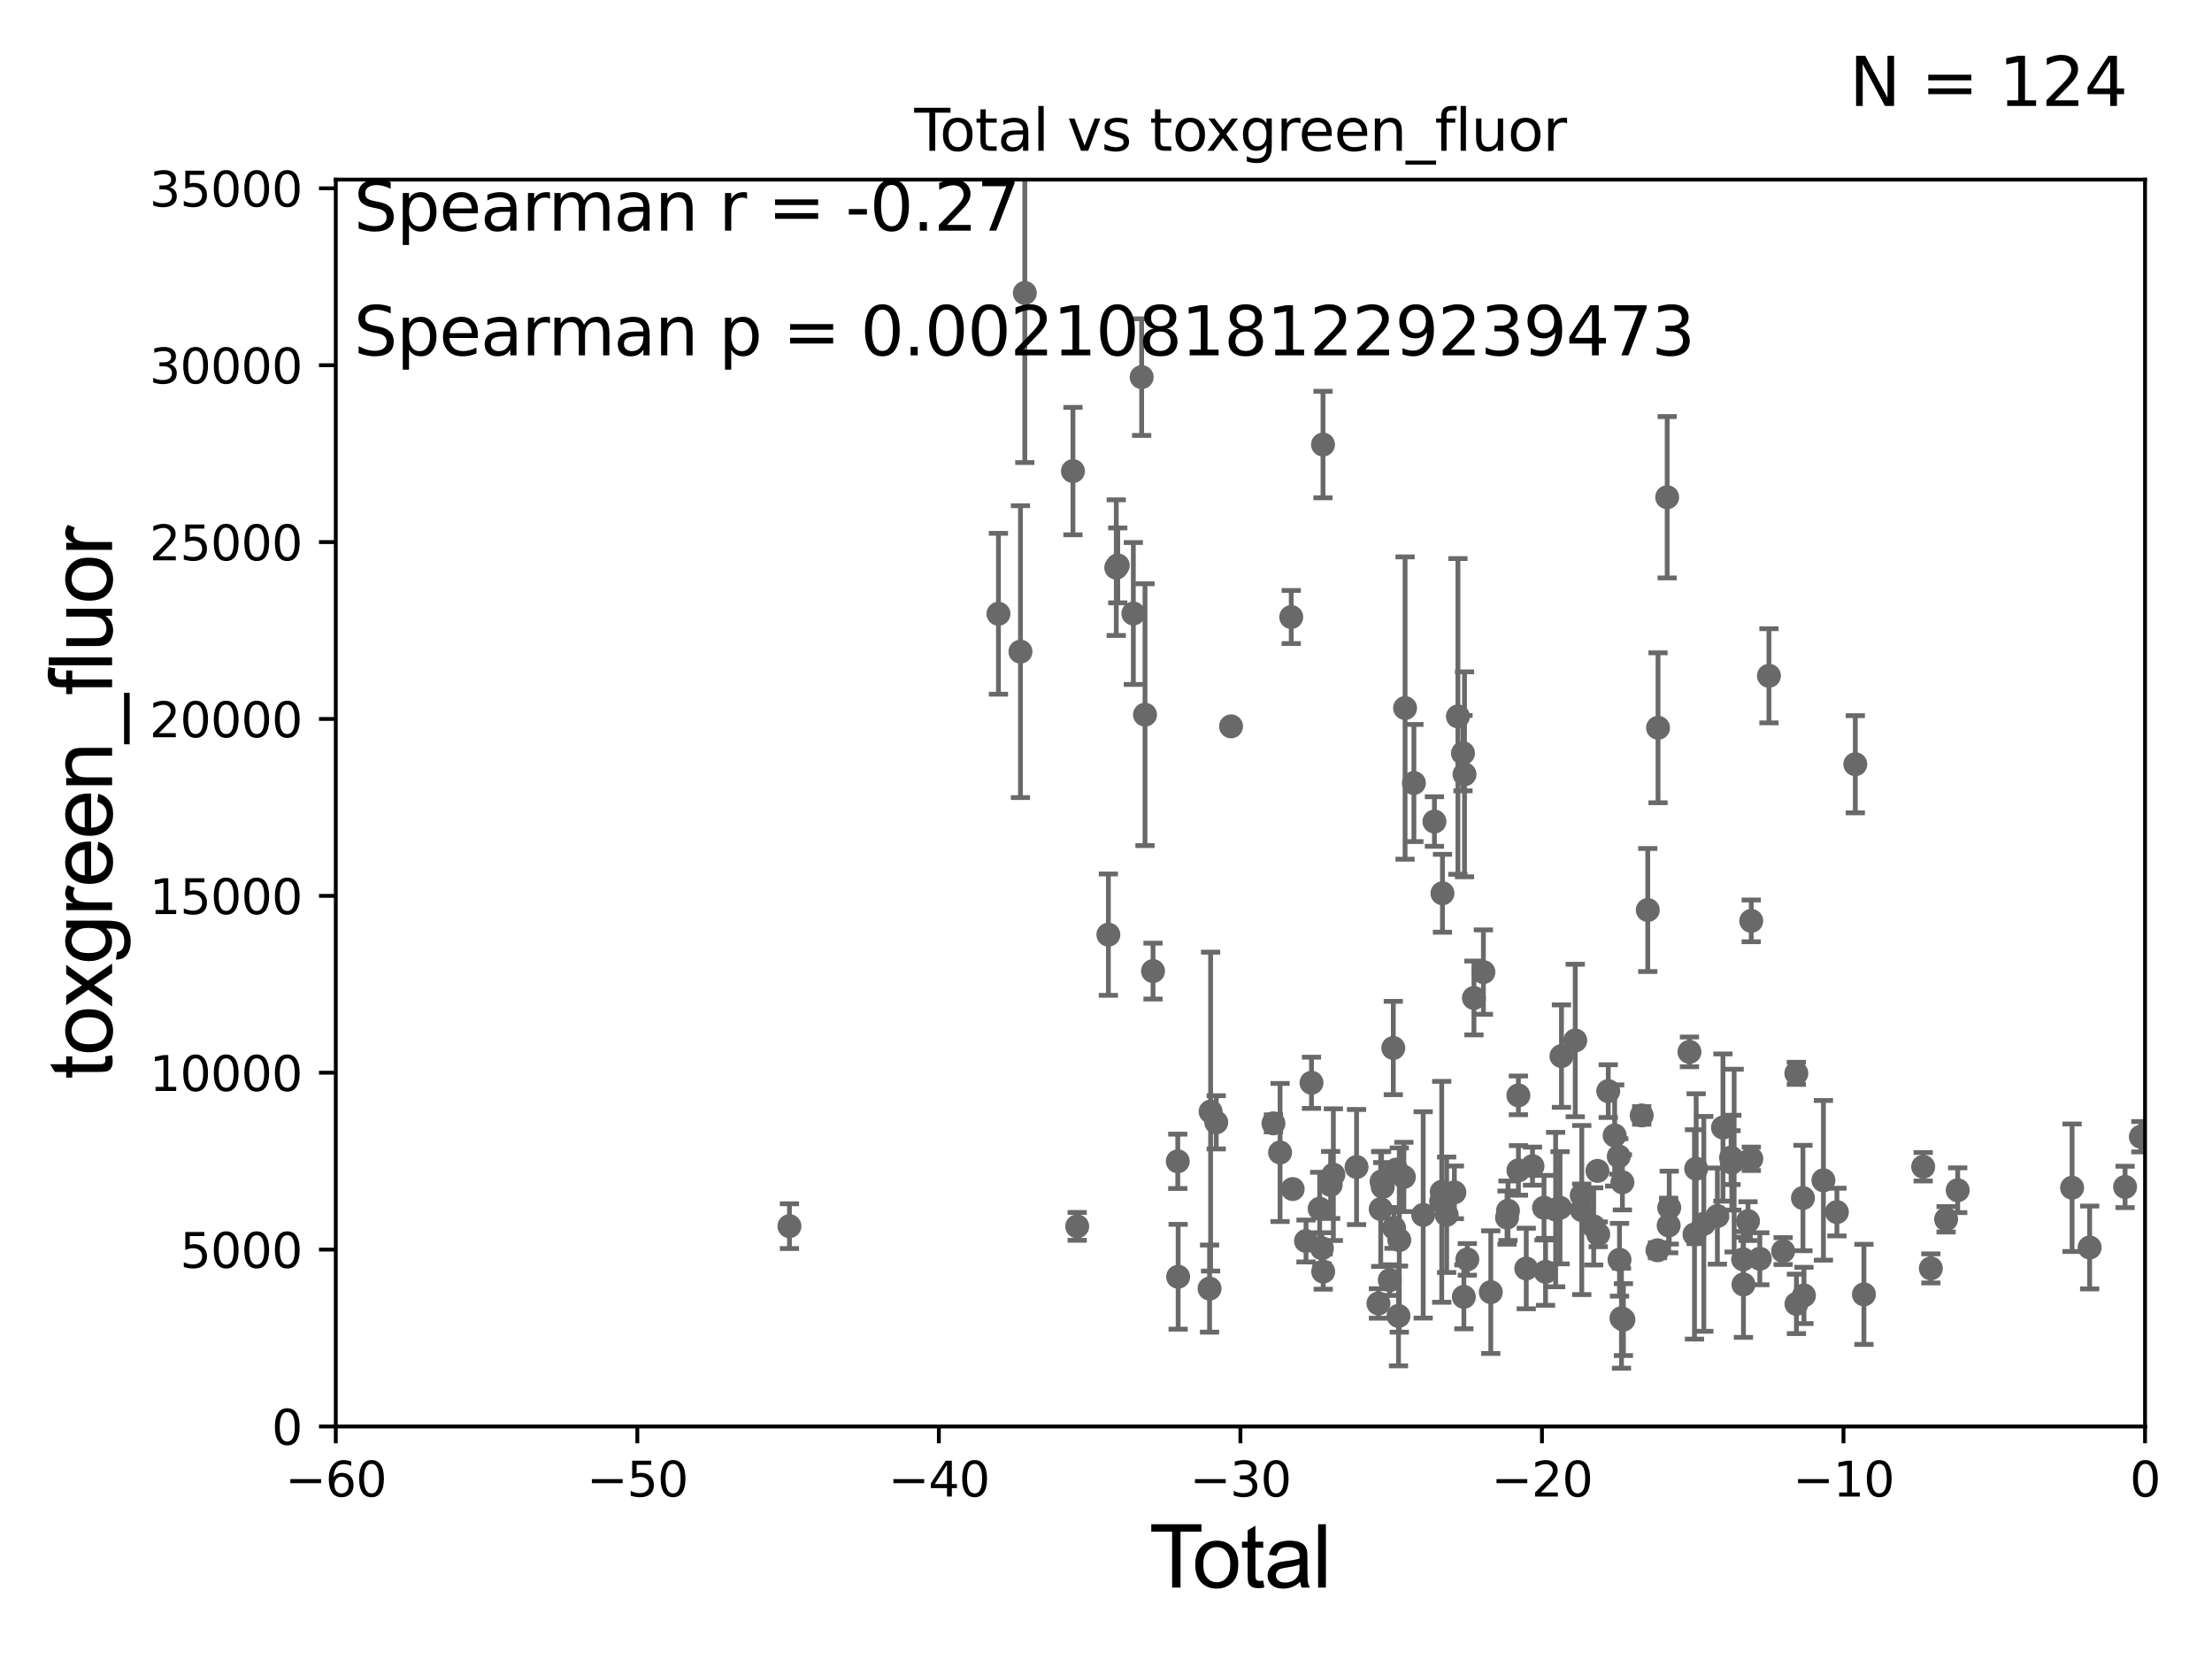 <?xml version="1.0" encoding="utf-8" standalone="no"?>
<!DOCTYPE svg PUBLIC "-//W3C//DTD SVG 1.1//EN"
  "http://www.w3.org/Graphics/SVG/1.1/DTD/svg11.dtd">
<svg xmlns:xlink="http://www.w3.org/1999/xlink" width="460.8pt" height="345.6pt" viewBox="0 0 460.8 345.6" xmlns="http://www.w3.org/2000/svg" version="1.1">
 <defs>
  <style type="text/css">*{stroke-linejoin: round; stroke-linecap: butt}</style>
 </defs>
 <g id="figure_1">
  <g id="patch_1">
   <path d="M 0 345.6 
L 460.8 345.6 
L 460.8 0 
L 0 0 
z
" style="fill: #ffffff"/>
  </g>
  <g id="axes_1">
   <g id="patch_2">
    <path d="M 69.95 297.16 
L 446.85 297.16 
L 446.85 37.411 
L 69.95 37.411 
z
" style="fill: #ffffff"/>
   </g>
   <g id="PathCollection_1">
    <defs>
     <path id="m1837179683" d="M 0 1.118 
C 0.297 1.118 0.581 1 0.791 0.791 
C 1 0.581 1.118 0.297 1.118 0 
C 1.118 -0.297 1 -0.581 0.791 -0.791 
C 0.581 -1 0.297 -1.118 0 -1.118 
C -0.297 -1.118 -0.581 -1 -0.791 -0.791 
C -1 -0.581 -1.118 -0.297 -1.118 0 
C -1.118 0.297 -1 0.581 -0.791 0.791 
C -0.581 1 -0.297 1.118 0 1.118 
z
" style="stroke: #696969"/>
    </defs>
    <g clip-path="url(#p173dfa5208)">
     <use xlink:href="#m1837179683" x="445.983" y="236.8" style="fill: #696969; stroke: #696969"/>
     <use xlink:href="#m1837179683" x="304.765" y="156.897" style="fill: #696969; stroke: #696969"/>
     <use xlink:href="#m1837179683" x="304.95" y="270.161" style="fill: #696969; stroke: #696969"/>
     <use xlink:href="#m1837179683" x="305.087" y="161.305" style="fill: #696969; stroke: #696969"/>
     <use xlink:href="#m1837179683" x="305.672" y="262.352" style="fill: #696969; stroke: #696969"/>
     <use xlink:href="#m1837179683" x="307.05" y="207.894" style="fill: #696969; stroke: #696969"/>
     <use xlink:href="#m1837179683" x="309.019" y="202.506" style="fill: #696969; stroke: #696969"/>
     <use xlink:href="#m1837179683" x="310.559" y="269.178" style="fill: #696969; stroke: #696969"/>
     <use xlink:href="#m1837179683" x="313.944" y="253.649" style="fill: #696969; stroke: #696969"/>
     <use xlink:href="#m1837179683" x="314.14" y="252.217" style="fill: #696969; stroke: #696969"/>
     <use xlink:href="#m1837179683" x="256.448" y="151.31" style="fill: #696969; stroke: #696969"/>
     <use xlink:href="#m1837179683" x="316.309" y="228.186" style="fill: #696969; stroke: #696969"/>
     <use xlink:href="#m1837179683" x="253.362" y="233.802" style="fill: #696969; stroke: #696969"/>
     <use xlink:href="#m1837179683" x="316.318" y="243.813" style="fill: #696969; stroke: #696969"/>
     <use xlink:href="#m1837179683" x="252.191" y="231.566" style="fill: #696969; stroke: #696969"/>
     <use xlink:href="#m1837179683" x="251.974" y="268.436" style="fill: #696969; stroke: #696969"/>
     <use xlink:href="#m1837179683" x="317.95" y="264.251" style="fill: #696969; stroke: #696969"/>
     <use xlink:href="#m1837179683" x="319.249" y="242.931" style="fill: #696969; stroke: #696969"/>
     <use xlink:href="#m1837179683" x="321.646" y="251.586" style="fill: #696969; stroke: #696969"/>
     <use xlink:href="#m1837179683" x="321.965" y="264.938" style="fill: #696969; stroke: #696969"/>
     <use xlink:href="#m1837179683" x="324.068" y="251.971" style="fill: #696969; stroke: #696969"/>
     <use xlink:href="#m1837179683" x="245.429" y="265.97" style="fill: #696969; stroke: #696969"/>
     <use xlink:href="#m1837179683" x="245.352" y="241.922" style="fill: #696969; stroke: #696969"/>
     <use xlink:href="#m1837179683" x="324.983" y="251.599" style="fill: #696969; stroke: #696969"/>
     <use xlink:href="#m1837179683" x="328.153" y="216.751" style="fill: #696969; stroke: #696969"/>
     <use xlink:href="#m1837179683" x="329.501" y="249.006" style="fill: #696969; stroke: #696969"/>
     <use xlink:href="#m1837179683" x="329.513" y="252.074" style="fill: #696969; stroke: #696969"/>
     <use xlink:href="#m1837179683" x="240.196" y="202.296" style="fill: #696969; stroke: #696969"/>
     <use xlink:href="#m1837179683" x="331.993" y="255.483" style="fill: #696969; stroke: #696969"/>
     <use xlink:href="#m1837179683" x="238.526" y="148.879" style="fill: #696969; stroke: #696969"/>
     <use xlink:href="#m1837179683" x="303.713" y="149.245" style="fill: #696969; stroke: #696969"/>
     <use xlink:href="#m1837179683" x="332.779" y="243.918" style="fill: #696969; stroke: #696969"/>
     <use xlink:href="#m1837179683" x="265.283" y="234.014" style="fill: #696969; stroke: #696969"/>
     <use xlink:href="#m1837179683" x="266.665" y="240.084" style="fill: #696969; stroke: #696969"/>
     <use xlink:href="#m1837179683" x="287.156" y="271.534" style="fill: #696969; stroke: #696969"/>
     <use xlink:href="#m1837179683" x="287.628" y="251.869" style="fill: #696969; stroke: #696969"/>
     <use xlink:href="#m1837179683" x="287.805" y="246.116" style="fill: #696969; stroke: #696969"/>
     <use xlink:href="#m1837179683" x="277.765" y="244.705" style="fill: #696969; stroke: #696969"/>
     <use xlink:href="#m1837179683" x="288.055" y="247.261" style="fill: #696969; stroke: #696969"/>
     <use xlink:href="#m1837179683" x="289.52" y="266.663" style="fill: #696969; stroke: #696969"/>
     <use xlink:href="#m1837179683" x="277.2" y="246.844" style="fill: #696969; stroke: #696969"/>
     <use xlink:href="#m1837179683" x="290.249" y="218.317" style="fill: #696969; stroke: #696969"/>
     <use xlink:href="#m1837179683" x="290.399" y="255.801" style="fill: #696969; stroke: #696969"/>
     <use xlink:href="#m1837179683" x="275.646" y="264.892" style="fill: #696969; stroke: #696969"/>
     <use xlink:href="#m1837179683" x="275.604" y="92.606" style="fill: #696969; stroke: #696969"/>
     <use xlink:href="#m1837179683" x="275.377" y="260.037" style="fill: #696969; stroke: #696969"/>
     <use xlink:href="#m1837179683" x="274.913" y="251.801" style="fill: #696969; stroke: #696969"/>
     <use xlink:href="#m1837179683" x="290.871" y="243.648" style="fill: #696969; stroke: #696969"/>
     <use xlink:href="#m1837179683" x="273.21" y="225.561" style="fill: #696969; stroke: #696969"/>
     <use xlink:href="#m1837179683" x="291.334" y="274.138" style="fill: #696969; stroke: #696969"/>
     <use xlink:href="#m1837179683" x="291.499" y="258.322" style="fill: #696969; stroke: #696969"/>
     <use xlink:href="#m1837179683" x="272.068" y="258.526" style="fill: #696969; stroke: #696969"/>
     <use xlink:href="#m1837179683" x="292.452" y="245.186" style="fill: #696969; stroke: #696969"/>
     <use xlink:href="#m1837179683" x="292.704" y="147.5" style="fill: #696969; stroke: #696969"/>
     <use xlink:href="#m1837179683" x="294.54" y="163.117" style="fill: #696969; stroke: #696969"/>
     <use xlink:href="#m1837179683" x="296.476" y="253.09" style="fill: #696969; stroke: #696969"/>
     <use xlink:href="#m1837179683" x="269.289" y="247.701" style="fill: #696969; stroke: #696969"/>
     <use xlink:href="#m1837179683" x="268.99" y="128.542" style="fill: #696969; stroke: #696969"/>
     <use xlink:href="#m1837179683" x="298.82" y="171.144" style="fill: #696969; stroke: #696969"/>
     <use xlink:href="#m1837179683" x="300.215" y="250.245" style="fill: #696969; stroke: #696969"/>
     <use xlink:href="#m1837179683" x="300.338" y="248.277" style="fill: #696969; stroke: #696969"/>
     <use xlink:href="#m1837179683" x="300.493" y="186.085" style="fill: #696969; stroke: #696969"/>
     <use xlink:href="#m1837179683" x="301.363" y="253.062" style="fill: #696969; stroke: #696969"/>
     <use xlink:href="#m1837179683" x="302.975" y="248.391" style="fill: #696969; stroke: #696969"/>
     <use xlink:href="#m1837179683" x="237.829" y="78.559" style="fill: #696969; stroke: #696969"/>
     <use xlink:href="#m1837179683" x="325.281" y="220.006" style="fill: #696969; stroke: #696969"/>
     <use xlink:href="#m1837179683" x="236.097" y="127.804" style="fill: #696969; stroke: #696969"/>
     <use xlink:href="#m1837179683" x="364.83" y="241.396" style="fill: #696969; stroke: #696969"/>
     <use xlink:href="#m1837179683" x="364.817" y="191.835" style="fill: #696969; stroke: #696969"/>
     <use xlink:href="#m1837179683" x="364.146" y="254.38" style="fill: #696969; stroke: #696969"/>
     <use xlink:href="#m1837179683" x="207.994" y="127.858" style="fill: #696969; stroke: #696969"/>
     <use xlink:href="#m1837179683" x="363.195" y="267.577" style="fill: #696969; stroke: #696969"/>
     <use xlink:href="#m1837179683" x="363.126" y="262.34" style="fill: #696969; stroke: #696969"/>
     <use xlink:href="#m1837179683" x="361.255" y="241.775" style="fill: #696969; stroke: #696969"/>
     <use xlink:href="#m1837179683" x="360.774" y="242.21" style="fill: #696969; stroke: #696969"/>
     <use xlink:href="#m1837179683" x="212.581" y="135.749" style="fill: #696969; stroke: #696969"/>
     <use xlink:href="#m1837179683" x="213.486" y="61.025" style="fill: #696969; stroke: #696969"/>
     <use xlink:href="#m1837179683" x="360.61" y="241.152" style="fill: #696969; stroke: #696969"/>
     <use xlink:href="#m1837179683" x="358.922" y="234.888" style="fill: #696969; stroke: #696969"/>
     <use xlink:href="#m1837179683" x="357.762" y="253.333" style="fill: #696969; stroke: #696969"/>
     <use xlink:href="#m1837179683" x="332.943" y="257.128" style="fill: #696969; stroke: #696969"/>
     <use xlink:href="#m1837179683" x="353.343" y="243.462" style="fill: #696969; stroke: #696969"/>
     <use xlink:href="#m1837179683" x="366.604" y="262.218" style="fill: #696969; stroke: #696969"/>
     <use xlink:href="#m1837179683" x="352.994" y="257.15" style="fill: #696969; stroke: #696969"/>
     <use xlink:href="#m1837179683" x="368.502" y="140.78" style="fill: #696969; stroke: #696969"/>
     <use xlink:href="#m1837179683" x="374.209" y="223.59" style="fill: #696969; stroke: #696969"/>
     <use xlink:href="#m1837179683" x="442.693" y="247.259" style="fill: #696969; stroke: #696969"/>
     <use xlink:href="#m1837179683" x="435.315" y="259.876" style="fill: #696969; stroke: #696969"/>
     <use xlink:href="#m1837179683" x="431.653" y="247.424" style="fill: #696969; stroke: #696969"/>
     <use xlink:href="#m1837179683" x="407.827" y="247.946" style="fill: #696969; stroke: #696969"/>
     <use xlink:href="#m1837179683" x="164.456" y="255.431" style="fill: #696969; stroke: #696969"/>
     <use xlink:href="#m1837179683" x="405.41" y="254.005" style="fill: #696969; stroke: #696969"/>
     <use xlink:href="#m1837179683" x="402.229" y="264.229" style="fill: #696969; stroke: #696969"/>
     <use xlink:href="#m1837179683" x="400.633" y="243.058" style="fill: #696969; stroke: #696969"/>
     <use xlink:href="#m1837179683" x="388.29" y="269.641" style="fill: #696969; stroke: #696969"/>
     <use xlink:href="#m1837179683" x="386.496" y="159.204" style="fill: #696969; stroke: #696969"/>
     <use xlink:href="#m1837179683" x="382.66" y="252.499" style="fill: #696969; stroke: #696969"/>
     <use xlink:href="#m1837179683" x="379.852" y="245.88" style="fill: #696969; stroke: #696969"/>
     <use xlink:href="#m1837179683" x="375.796" y="269.862" style="fill: #696969; stroke: #696969"/>
     <use xlink:href="#m1837179683" x="375.588" y="249.567" style="fill: #696969; stroke: #696969"/>
     <use xlink:href="#m1837179683" x="374.23" y="271.623" style="fill: #696969; stroke: #696969"/>
     <use xlink:href="#m1837179683" x="371.46" y="260.621" style="fill: #696969; stroke: #696969"/>
     <use xlink:href="#m1837179683" x="351.945" y="219.125" style="fill: #696969; stroke: #696969"/>
     <use xlink:href="#m1837179683" x="354.939" y="254.951" style="fill: #696969; stroke: #696969"/>
     <use xlink:href="#m1837179683" x="282.596" y="243.116" style="fill: #696969; stroke: #696969"/>
     <use xlink:href="#m1837179683" x="337.974" y="246.298" style="fill: #696969; stroke: #696969"/>
     <use xlink:href="#m1837179683" x="230.895" y="194.704" style="fill: #696969; stroke: #696969"/>
     <use xlink:href="#m1837179683" x="338.185" y="274.899" style="fill: #696969; stroke: #696969"/>
     <use xlink:href="#m1837179683" x="337.219" y="240.906" style="fill: #696969; stroke: #696969"/>
     <use xlink:href="#m1837179683" x="341.996" y="232.363" style="fill: #696969; stroke: #696969"/>
     <use xlink:href="#m1837179683" x="343.258" y="189.572" style="fill: #696969; stroke: #696969"/>
     <use xlink:href="#m1837179683" x="337.781" y="274.605" style="fill: #696969; stroke: #696969"/>
     <use xlink:href="#m1837179683" x="232.538" y="118.253" style="fill: #696969; stroke: #696969"/>
     <use xlink:href="#m1837179683" x="345.4" y="151.608" style="fill: #696969; stroke: #696969"/>
     <use xlink:href="#m1837179683" x="347.303" y="103.583" style="fill: #696969; stroke: #696969"/>
     <use xlink:href="#m1837179683" x="345.287" y="260.457" style="fill: #696969; stroke: #696969"/>
     <use xlink:href="#m1837179683" x="337.375" y="262.429" style="fill: #696969; stroke: #696969"/>
     <use xlink:href="#m1837179683" x="224.402" y="255.474" style="fill: #696969; stroke: #696969"/>
     <use xlink:href="#m1837179683" x="232.851" y="117.781" style="fill: #696969; stroke: #696969"/>
     <use xlink:href="#m1837179683" x="335.028" y="227.298" style="fill: #696969; stroke: #696969"/>
     <use xlink:href="#m1837179683" x="223.516" y="98.139" style="fill: #696969; stroke: #696969"/>
     <use xlink:href="#m1837179683" x="347.732" y="251.566" style="fill: #696969; stroke: #696969"/>
     <use xlink:href="#m1837179683" x="336.365" y="236.538" style="fill: #696969; stroke: #696969"/>
     <use xlink:href="#m1837179683" x="347.613" y="255.289" style="fill: #696969; stroke: #696969"/>
    </g>
   </g>
   <g id="matplotlib.axis_1">
    <g id="xtick_1">
     <g id="line2d_1">
      <defs>
       <path id="me3bb0f279a" d="M 0 0 
L 0 3.5 
" style="stroke: #000000; stroke-width: 0.8"/>
      </defs>
      <g>
       <use xlink:href="#me3bb0f279a" x="69.95" y="297.16" style="stroke: #000000; stroke-width: 0.8"/>
      </g>
     </g>
     <g id="text_1">
      <!-- −60 -->
      <g transform="translate(59.398 311.758)scale(0.1 -0.1)">
       <defs>
        <path id="DejaVuSans-2212" d="M 678 2272 
L 4684 2272 
L 4684 1741 
L 678 1741 
L 678 2272 
z
" transform="scale(0.016)"/>
        <path id="DejaVuSans-36" d="M 2113 2584 
Q 1688 2584 1439 2293 
Q 1191 2003 1191 1497 
Q 1191 994 1439 701 
Q 1688 409 2113 409 
Q 2538 409 2786 701 
Q 3034 994 3034 1497 
Q 3034 2003 2786 2293 
Q 2538 2584 2113 2584 
z
M 3366 4563 
L 3366 3988 
Q 3128 4100 2886 4159 
Q 2644 4219 2406 4219 
Q 1781 4219 1451 3797 
Q 1122 3375 1075 2522 
Q 1259 2794 1537 2939 
Q 1816 3084 2150 3084 
Q 2853 3084 3261 2657 
Q 3669 2231 3669 1497 
Q 3669 778 3244 343 
Q 2819 -91 2113 -91 
Q 1303 -91 875 529 
Q 447 1150 447 2328 
Q 447 3434 972 4092 
Q 1497 4750 2381 4750 
Q 2619 4750 2861 4703 
Q 3103 4656 3366 4563 
z
" transform="scale(0.016)"/>
        <path id="DejaVuSans-30" d="M 2034 4250 
Q 1547 4250 1301 3770 
Q 1056 3291 1056 2328 
Q 1056 1369 1301 889 
Q 1547 409 2034 409 
Q 2525 409 2770 889 
Q 3016 1369 3016 2328 
Q 3016 3291 2770 3770 
Q 2525 4250 2034 4250 
z
M 2034 4750 
Q 2819 4750 3233 4129 
Q 3647 3509 3647 2328 
Q 3647 1150 3233 529 
Q 2819 -91 2034 -91 
Q 1250 -91 836 529 
Q 422 1150 422 2328 
Q 422 3509 836 4129 
Q 1250 4750 2034 4750 
z
" transform="scale(0.016)"/>
       </defs>
       <use xlink:href="#DejaVuSans-2212"/>
       <use xlink:href="#DejaVuSans-36" x="83.789"/>
       <use xlink:href="#DejaVuSans-30" x="147.412"/>
      </g>
     </g>
    </g>
    <g id="xtick_2">
     <g id="line2d_2">
      <g>
       <use xlink:href="#me3bb0f279a" x="132.767" y="297.16" style="stroke: #000000; stroke-width: 0.8"/>
      </g>
     </g>
     <g id="text_2">
      <!-- −50 -->
      <g transform="translate(122.214 311.758)scale(0.1 -0.1)">
       <defs>
        <path id="DejaVuSans-35" d="M 691 4666 
L 3169 4666 
L 3169 4134 
L 1269 4134 
L 1269 2991 
Q 1406 3038 1543 3061 
Q 1681 3084 1819 3084 
Q 2600 3084 3056 2656 
Q 3513 2228 3513 1497 
Q 3513 744 3044 326 
Q 2575 -91 1722 -91 
Q 1428 -91 1123 -41 
Q 819 9 494 109 
L 494 744 
Q 775 591 1075 516 
Q 1375 441 1709 441 
Q 2250 441 2565 725 
Q 2881 1009 2881 1497 
Q 2881 1984 2565 2268 
Q 2250 2553 1709 2553 
Q 1456 2553 1204 2497 
Q 953 2441 691 2322 
L 691 4666 
z
" transform="scale(0.016)"/>
       </defs>
       <use xlink:href="#DejaVuSans-2212"/>
       <use xlink:href="#DejaVuSans-35" x="83.789"/>
       <use xlink:href="#DejaVuSans-30" x="147.412"/>
      </g>
     </g>
    </g>
    <g id="xtick_3">
     <g id="line2d_3">
      <g>
       <use xlink:href="#me3bb0f279a" x="195.583" y="297.16" style="stroke: #000000; stroke-width: 0.8"/>
      </g>
     </g>
     <g id="text_3">
      <!-- −40 -->
      <g transform="translate(185.031 311.758)scale(0.1 -0.1)">
       <defs>
        <path id="DejaVuSans-34" d="M 2419 4116 
L 825 1625 
L 2419 1625 
L 2419 4116 
z
M 2253 4666 
L 3047 4666 
L 3047 1625 
L 3713 1625 
L 3713 1100 
L 3047 1100 
L 3047 0 
L 2419 0 
L 2419 1100 
L 313 1100 
L 313 1709 
L 2253 4666 
z
" transform="scale(0.016)"/>
       </defs>
       <use xlink:href="#DejaVuSans-2212"/>
       <use xlink:href="#DejaVuSans-34" x="83.789"/>
       <use xlink:href="#DejaVuSans-30" x="147.412"/>
      </g>
     </g>
    </g>
    <g id="xtick_4">
     <g id="line2d_4">
      <g>
       <use xlink:href="#me3bb0f279a" x="258.4" y="297.16" style="stroke: #000000; stroke-width: 0.8"/>
      </g>
     </g>
     <g id="text_4">
      <!-- −30 -->
      <g transform="translate(247.848 311.758)scale(0.1 -0.1)">
       <defs>
        <path id="DejaVuSans-33" d="M 2597 2516 
Q 3050 2419 3304 2112 
Q 3559 1806 3559 1356 
Q 3559 666 3084 287 
Q 2609 -91 1734 -91 
Q 1441 -91 1130 -33 
Q 819 25 488 141 
L 488 750 
Q 750 597 1062 519 
Q 1375 441 1716 441 
Q 2309 441 2620 675 
Q 2931 909 2931 1356 
Q 2931 1769 2642 2001 
Q 2353 2234 1838 2234 
L 1294 2234 
L 1294 2753 
L 1863 2753 
Q 2328 2753 2575 2939 
Q 2822 3125 2822 3475 
Q 2822 3834 2567 4026 
Q 2313 4219 1838 4219 
Q 1578 4219 1281 4162 
Q 984 4106 628 3988 
L 628 4550 
Q 988 4650 1302 4700 
Q 1616 4750 1894 4750 
Q 2613 4750 3031 4423 
Q 3450 4097 3450 3541 
Q 3450 3153 3228 2886 
Q 3006 2619 2597 2516 
z
" transform="scale(0.016)"/>
       </defs>
       <use xlink:href="#DejaVuSans-2212"/>
       <use xlink:href="#DejaVuSans-33" x="83.789"/>
       <use xlink:href="#DejaVuSans-30" x="147.412"/>
      </g>
     </g>
    </g>
    <g id="xtick_5">
     <g id="line2d_5">
      <g>
       <use xlink:href="#me3bb0f279a" x="321.217" y="297.16" style="stroke: #000000; stroke-width: 0.8"/>
      </g>
     </g>
     <g id="text_5">
      <!-- −20 -->
      <g transform="translate(310.664 311.758)scale(0.1 -0.1)">
       <defs>
        <path id="DejaVuSans-32" d="M 1228 531 
L 3431 531 
L 3431 0 
L 469 0 
L 469 531 
Q 828 903 1448 1529 
Q 2069 2156 2228 2338 
Q 2531 2678 2651 2914 
Q 2772 3150 2772 3378 
Q 2772 3750 2511 3984 
Q 2250 4219 1831 4219 
Q 1534 4219 1204 4116 
Q 875 4013 500 3803 
L 500 4441 
Q 881 4594 1212 4672 
Q 1544 4750 1819 4750 
Q 2544 4750 2975 4387 
Q 3406 4025 3406 3419 
Q 3406 3131 3298 2873 
Q 3191 2616 2906 2266 
Q 2828 2175 2409 1742 
Q 1991 1309 1228 531 
z
" transform="scale(0.016)"/>
       </defs>
       <use xlink:href="#DejaVuSans-2212"/>
       <use xlink:href="#DejaVuSans-32" x="83.789"/>
       <use xlink:href="#DejaVuSans-30" x="147.412"/>
      </g>
     </g>
    </g>
    <g id="xtick_6">
     <g id="line2d_6">
      <g>
       <use xlink:href="#me3bb0f279a" x="384.033" y="297.16" style="stroke: #000000; stroke-width: 0.8"/>
      </g>
     </g>
     <g id="text_6">
      <!-- −10 -->
      <g transform="translate(373.481 311.758)scale(0.1 -0.1)">
       <defs>
        <path id="DejaVuSans-31" d="M 794 531 
L 1825 531 
L 1825 4091 
L 703 3866 
L 703 4441 
L 1819 4666 
L 2450 4666 
L 2450 531 
L 3481 531 
L 3481 0 
L 794 0 
L 794 531 
z
" transform="scale(0.016)"/>
       </defs>
       <use xlink:href="#DejaVuSans-2212"/>
       <use xlink:href="#DejaVuSans-31" x="83.789"/>
       <use xlink:href="#DejaVuSans-30" x="147.412"/>
      </g>
     </g>
    </g>
    <g id="xtick_7">
     <g id="line2d_7">
      <g>
       <use xlink:href="#me3bb0f279a" x="446.85" y="297.16" style="stroke: #000000; stroke-width: 0.8"/>
      </g>
     </g>
     <g id="text_7">
      <!-- 0 -->
      <g transform="translate(443.669 311.758)scale(0.1 -0.1)">
       <use xlink:href="#DejaVuSans-30"/>
      </g>
     </g>
    </g>
    <g id="text_8">
     <!-- Total -->
     <g transform="translate(239.395 330.722)scale(0.18 -0.18)">
      <defs>
       <path id="ArialMT-54" d="M 1659 0 
L 1659 4041 
L 150 4041 
L 150 4581 
L 3781 4581 
L 3781 4041 
L 2266 4041 
L 2266 0 
L 1659 0 
z
" transform="scale(0.016)"/>
       <path id="ArialMT-6f" d="M 213 1659 
Q 213 2581 725 3025 
Q 1153 3394 1769 3394 
Q 2453 3394 2887 2945 
Q 3322 2497 3322 1706 
Q 3322 1066 3130 698 
Q 2938 331 2570 128 
Q 2203 -75 1769 -75 
Q 1072 -75 642 372 
Q 213 819 213 1659 
z
M 791 1659 
Q 791 1022 1069 705 
Q 1347 388 1769 388 
Q 2188 388 2466 706 
Q 2744 1025 2744 1678 
Q 2744 2294 2464 2611 
Q 2184 2928 1769 2928 
Q 1347 2928 1069 2612 
Q 791 2297 791 1659 
z
" transform="scale(0.016)"/>
       <path id="ArialMT-74" d="M 1650 503 
L 1731 6 
Q 1494 -44 1306 -44 
Q 1000 -44 831 53 
Q 663 150 594 308 
Q 525 466 525 972 
L 525 2881 
L 113 2881 
L 113 3319 
L 525 3319 
L 525 4141 
L 1084 4478 
L 1084 3319 
L 1650 3319 
L 1650 2881 
L 1084 2881 
L 1084 941 
Q 1084 700 1114 631 
Q 1144 563 1211 522 
Q 1278 481 1403 481 
Q 1497 481 1650 503 
z
" transform="scale(0.016)"/>
       <path id="ArialMT-61" d="M 2588 409 
Q 2275 144 1986 34 
Q 1697 -75 1366 -75 
Q 819 -75 525 192 
Q 231 459 231 875 
Q 231 1119 342 1320 
Q 453 1522 633 1644 
Q 813 1766 1038 1828 
Q 1203 1872 1538 1913 
Q 2219 1994 2541 2106 
Q 2544 2222 2544 2253 
Q 2544 2597 2384 2738 
Q 2169 2928 1744 2928 
Q 1347 2928 1158 2789 
Q 969 2650 878 2297 
L 328 2372 
Q 403 2725 575 2942 
Q 747 3159 1072 3276 
Q 1397 3394 1825 3394 
Q 2250 3394 2515 3294 
Q 2781 3194 2906 3042 
Q 3031 2891 3081 2659 
Q 3109 2516 3109 2141 
L 3109 1391 
Q 3109 606 3145 398 
Q 3181 191 3288 0 
L 2700 0 
Q 2613 175 2588 409 
z
M 2541 1666 
Q 2234 1541 1622 1453 
Q 1275 1403 1131 1340 
Q 988 1278 909 1158 
Q 831 1038 831 891 
Q 831 666 1001 516 
Q 1172 366 1500 366 
Q 1825 366 2078 508 
Q 2331 650 2450 897 
Q 2541 1088 2541 1459 
L 2541 1666 
z
" transform="scale(0.016)"/>
       <path id="ArialMT-6c" d="M 409 0 
L 409 4581 
L 972 4581 
L 972 0 
L 409 0 
z
" transform="scale(0.016)"/>
      </defs>
      <use xlink:href="#ArialMT-54"/>
      <use xlink:href="#ArialMT-6f" x="49.959"/>
      <use xlink:href="#ArialMT-74" x="105.574"/>
      <use xlink:href="#ArialMT-61" x="133.357"/>
      <use xlink:href="#ArialMT-6c" x="188.973"/>
     </g>
    </g>
   </g>
   <g id="matplotlib.axis_2">
    <g id="ytick_1">
     <g id="line2d_8">
      <defs>
       <path id="m2a65532e3d" d="M 0 0 
L -3.5 0 
" style="stroke: #000000; stroke-width: 0.8"/>
      </defs>
      <g>
       <use xlink:href="#m2a65532e3d" x="69.95" y="297.16" style="stroke: #000000; stroke-width: 0.8"/>
      </g>
     </g>
     <g id="text_9">
      <!-- 0 -->
      <g transform="translate(56.587 300.959)scale(0.1 -0.1)">
       <use xlink:href="#DejaVuSans-30"/>
      </g>
     </g>
    </g>
    <g id="ytick_2">
     <g id="line2d_9">
      <g>
       <use xlink:href="#m2a65532e3d" x="69.95" y="260.313" style="stroke: #000000; stroke-width: 0.8"/>
      </g>
     </g>
     <g id="text_10">
      <!-- 5000 -->
      <g transform="translate(37.5 264.112)scale(0.1 -0.1)">
       <use xlink:href="#DejaVuSans-35"/>
       <use xlink:href="#DejaVuSans-30" x="63.623"/>
       <use xlink:href="#DejaVuSans-30" x="127.246"/>
       <use xlink:href="#DejaVuSans-30" x="190.869"/>
      </g>
     </g>
    </g>
    <g id="ytick_3">
     <g id="line2d_10">
      <g>
       <use xlink:href="#m2a65532e3d" x="69.95" y="223.467" style="stroke: #000000; stroke-width: 0.8"/>
      </g>
     </g>
     <g id="text_11">
      <!-- 10000 -->
      <g transform="translate(31.137 227.266)scale(0.1 -0.1)">
       <use xlink:href="#DejaVuSans-31"/>
       <use xlink:href="#DejaVuSans-30" x="63.623"/>
       <use xlink:href="#DejaVuSans-30" x="127.246"/>
       <use xlink:href="#DejaVuSans-30" x="190.869"/>
       <use xlink:href="#DejaVuSans-30" x="254.492"/>
      </g>
     </g>
    </g>
    <g id="ytick_4">
     <g id="line2d_11">
      <g>
       <use xlink:href="#m2a65532e3d" x="69.95" y="186.62" style="stroke: #000000; stroke-width: 0.8"/>
      </g>
     </g>
     <g id="text_12">
      <!-- 15000 -->
      <g transform="translate(31.137 190.419)scale(0.1 -0.1)">
       <use xlink:href="#DejaVuSans-31"/>
       <use xlink:href="#DejaVuSans-35" x="63.623"/>
       <use xlink:href="#DejaVuSans-30" x="127.246"/>
       <use xlink:href="#DejaVuSans-30" x="190.869"/>
       <use xlink:href="#DejaVuSans-30" x="254.492"/>
      </g>
     </g>
    </g>
    <g id="ytick_5">
     <g id="line2d_12">
      <g>
       <use xlink:href="#m2a65532e3d" x="69.95" y="149.773" style="stroke: #000000; stroke-width: 0.8"/>
      </g>
     </g>
     <g id="text_13">
      <!-- 20000 -->
      <g transform="translate(31.137 153.572)scale(0.1 -0.1)">
       <use xlink:href="#DejaVuSans-32"/>
       <use xlink:href="#DejaVuSans-30" x="63.623"/>
       <use xlink:href="#DejaVuSans-30" x="127.246"/>
       <use xlink:href="#DejaVuSans-30" x="190.869"/>
       <use xlink:href="#DejaVuSans-30" x="254.492"/>
      </g>
     </g>
    </g>
    <g id="ytick_6">
     <g id="line2d_13">
      <g>
       <use xlink:href="#m2a65532e3d" x="69.95" y="112.926" style="stroke: #000000; stroke-width: 0.8"/>
      </g>
     </g>
     <g id="text_14">
      <!-- 25000 -->
      <g transform="translate(31.137 116.726)scale(0.1 -0.1)">
       <use xlink:href="#DejaVuSans-32"/>
       <use xlink:href="#DejaVuSans-35" x="63.623"/>
       <use xlink:href="#DejaVuSans-30" x="127.246"/>
       <use xlink:href="#DejaVuSans-30" x="190.869"/>
       <use xlink:href="#DejaVuSans-30" x="254.492"/>
      </g>
     </g>
    </g>
    <g id="ytick_7">
     <g id="line2d_14">
      <g>
       <use xlink:href="#m2a65532e3d" x="69.95" y="76.08" style="stroke: #000000; stroke-width: 0.8"/>
      </g>
     </g>
     <g id="text_15">
      <!-- 30000 -->
      <g transform="translate(31.137 79.879)scale(0.1 -0.1)">
       <use xlink:href="#DejaVuSans-33"/>
       <use xlink:href="#DejaVuSans-30" x="63.623"/>
       <use xlink:href="#DejaVuSans-30" x="127.246"/>
       <use xlink:href="#DejaVuSans-30" x="190.869"/>
       <use xlink:href="#DejaVuSans-30" x="254.492"/>
      </g>
     </g>
    </g>
    <g id="ytick_8">
     <g id="line2d_15">
      <g>
       <use xlink:href="#m2a65532e3d" x="69.95" y="39.233" style="stroke: #000000; stroke-width: 0.8"/>
      </g>
     </g>
     <g id="text_16">
      <!-- 35000 -->
      <g transform="translate(31.137 43.032)scale(0.1 -0.1)">
       <use xlink:href="#DejaVuSans-33"/>
       <use xlink:href="#DejaVuSans-35" x="63.623"/>
       <use xlink:href="#DejaVuSans-30" x="127.246"/>
       <use xlink:href="#DejaVuSans-30" x="190.869"/>
       <use xlink:href="#DejaVuSans-30" x="254.492"/>
      </g>
     </g>
    </g>
    <g id="text_17">
     <!-- toxgreen_fluor -->
     <g transform="translate(23.349 224.818)rotate(-90)scale(0.18 -0.18)">
      <defs>
       <path id="ArialMT-78" d="M 47 0 
L 1259 1725 
L 138 3319 
L 841 3319 
L 1350 2541 
Q 1494 2319 1581 2169 
Q 1719 2375 1834 2534 
L 2394 3319 
L 3066 3319 
L 1919 1756 
L 3153 0 
L 2463 0 
L 1781 1031 
L 1600 1309 
L 728 0 
L 47 0 
z
" transform="scale(0.016)"/>
       <path id="ArialMT-67" d="M 319 -275 
L 866 -356 
Q 900 -609 1056 -725 
Q 1266 -881 1628 -881 
Q 2019 -881 2231 -725 
Q 2444 -569 2519 -288 
Q 2563 -116 2559 434 
Q 2191 0 1641 0 
Q 956 0 581 494 
Q 206 988 206 1678 
Q 206 2153 378 2554 
Q 550 2956 876 3175 
Q 1203 3394 1644 3394 
Q 2231 3394 2613 2919 
L 2613 3319 
L 3131 3319 
L 3131 450 
Q 3131 -325 2973 -648 
Q 2816 -972 2473 -1159 
Q 2131 -1347 1631 -1347 
Q 1038 -1347 672 -1080 
Q 306 -813 319 -275 
z
M 784 1719 
Q 784 1066 1043 766 
Q 1303 466 1694 466 
Q 2081 466 2343 764 
Q 2606 1063 2606 1700 
Q 2606 2309 2336 2618 
Q 2066 2928 1684 2928 
Q 1309 2928 1046 2623 
Q 784 2319 784 1719 
z
" transform="scale(0.016)"/>
       <path id="ArialMT-72" d="M 416 0 
L 416 3319 
L 922 3319 
L 922 2816 
Q 1116 3169 1280 3281 
Q 1444 3394 1641 3394 
Q 1925 3394 2219 3213 
L 2025 2691 
Q 1819 2813 1613 2813 
Q 1428 2813 1281 2702 
Q 1134 2591 1072 2394 
Q 978 2094 978 1738 
L 978 0 
L 416 0 
z
" transform="scale(0.016)"/>
       <path id="ArialMT-65" d="M 2694 1069 
L 3275 997 
Q 3138 488 2766 206 
Q 2394 -75 1816 -75 
Q 1088 -75 661 373 
Q 234 822 234 1631 
Q 234 2469 665 2931 
Q 1097 3394 1784 3394 
Q 2450 3394 2872 2941 
Q 3294 2488 3294 1666 
Q 3294 1616 3291 1516 
L 816 1516 
Q 847 969 1125 678 
Q 1403 388 1819 388 
Q 2128 388 2347 550 
Q 2566 713 2694 1069 
z
M 847 1978 
L 2700 1978 
Q 2663 2397 2488 2606 
Q 2219 2931 1791 2931 
Q 1403 2931 1139 2672 
Q 875 2413 847 1978 
z
" transform="scale(0.016)"/>
       <path id="ArialMT-6e" d="M 422 0 
L 422 3319 
L 928 3319 
L 928 2847 
Q 1294 3394 1984 3394 
Q 2284 3394 2536 3286 
Q 2788 3178 2913 3003 
Q 3038 2828 3088 2588 
Q 3119 2431 3119 2041 
L 3119 0 
L 2556 0 
L 2556 2019 
Q 2556 2363 2490 2533 
Q 2425 2703 2258 2804 
Q 2091 2906 1866 2906 
Q 1506 2906 1245 2678 
Q 984 2450 984 1813 
L 984 0 
L 422 0 
z
" transform="scale(0.016)"/>
       <path id="ArialMT-5f" d="M -97 -1272 
L -97 -866 
L 3631 -866 
L 3631 -1272 
L -97 -1272 
z
" transform="scale(0.016)"/>
       <path id="ArialMT-66" d="M 556 0 
L 556 2881 
L 59 2881 
L 59 3319 
L 556 3319 
L 556 3672 
Q 556 4006 616 4169 
Q 697 4388 901 4523 
Q 1106 4659 1475 4659 
Q 1713 4659 2000 4603 
L 1916 4113 
Q 1741 4144 1584 4144 
Q 1328 4144 1222 4034 
Q 1116 3925 1116 3625 
L 1116 3319 
L 1763 3319 
L 1763 2881 
L 1116 2881 
L 1116 0 
L 556 0 
z
" transform="scale(0.016)"/>
       <path id="ArialMT-75" d="M 2597 0 
L 2597 488 
Q 2209 -75 1544 -75 
Q 1250 -75 995 37 
Q 741 150 617 320 
Q 494 491 444 738 
Q 409 903 409 1263 
L 409 3319 
L 972 3319 
L 972 1478 
Q 972 1038 1006 884 
Q 1059 663 1231 536 
Q 1403 409 1656 409 
Q 1909 409 2131 539 
Q 2353 669 2445 892 
Q 2538 1116 2538 1541 
L 2538 3319 
L 3100 3319 
L 3100 0 
L 2597 0 
z
" transform="scale(0.016)"/>
      </defs>
      <use xlink:href="#ArialMT-74"/>
      <use xlink:href="#ArialMT-6f" x="27.783"/>
      <use xlink:href="#ArialMT-78" x="83.398"/>
      <use xlink:href="#ArialMT-67" x="133.398"/>
      <use xlink:href="#ArialMT-72" x="189.014"/>
      <use xlink:href="#ArialMT-65" x="222.314"/>
      <use xlink:href="#ArialMT-65" x="277.93"/>
      <use xlink:href="#ArialMT-6e" x="333.545"/>
      <use xlink:href="#ArialMT-5f" x="389.16"/>
      <use xlink:href="#ArialMT-66" x="444.775"/>
      <use xlink:href="#ArialMT-6c" x="472.559"/>
      <use xlink:href="#ArialMT-75" x="494.775"/>
      <use xlink:href="#ArialMT-6f" x="550.391"/>
      <use xlink:href="#ArialMT-72" x="606.006"/>
     </g>
    </g>
   </g>
   <g id="LineCollection_1">
    <path d="M 445.983 239.966 
L 445.983 233.634 
" clip-path="url(#p173dfa5208)" style="fill: none; stroke: #696969"/>
    <path d="M 304.765 164.75 
L 304.765 149.044 
" clip-path="url(#p173dfa5208)" style="fill: none; stroke: #696969"/>
    <path d="M 304.95 276.811 
L 304.95 263.511 
" clip-path="url(#p173dfa5208)" style="fill: none; stroke: #696969"/>
    <path d="M 305.087 182.658 
L 305.087 139.952 
" clip-path="url(#p173dfa5208)" style="fill: none; stroke: #696969"/>
    <path d="M 305.672 265.647 
L 305.672 259.058 
" clip-path="url(#p173dfa5208)" style="fill: none; stroke: #696969"/>
    <path d="M 307.05 215.59 
L 307.05 200.198 
" clip-path="url(#p173dfa5208)" style="fill: none; stroke: #696969"/>
    <path d="M 309.019 211.296 
L 309.019 193.717 
" clip-path="url(#p173dfa5208)" style="fill: none; stroke: #696969"/>
    <path d="M 310.559 281.955 
L 310.559 256.401 
" clip-path="url(#p173dfa5208)" style="fill: none; stroke: #696969"/>
    <path d="M 313.944 259.186 
L 313.944 248.113 
" clip-path="url(#p173dfa5208)" style="fill: none; stroke: #696969"/>
    <path d="M 314.14 258.412 
L 314.14 246.023 
" clip-path="url(#p173dfa5208)" style="fill: none; stroke: #696969"/>
    <path d="M 256.448 151.813 
L 256.448 150.807 
" clip-path="url(#p173dfa5208)" style="fill: none; stroke: #696969"/>
    <path d="M 316.309 232.216 
L 316.309 224.155 
" clip-path="url(#p173dfa5208)" style="fill: none; stroke: #696969"/>
    <path d="M 253.362 239.345 
L 253.362 228.259 
" clip-path="url(#p173dfa5208)" style="fill: none; stroke: #696969"/>
    <path d="M 316.318 248.979 
L 316.318 238.648 
" clip-path="url(#p173dfa5208)" style="fill: none; stroke: #696969"/>
    <path d="M 252.191 264.779 
L 252.191 198.352 
" clip-path="url(#p173dfa5208)" style="fill: none; stroke: #696969"/>
    <path d="M 251.974 277.511 
L 251.974 259.362 
" clip-path="url(#p173dfa5208)" style="fill: none; stroke: #696969"/>
    <path d="M 317.95 272.64 
L 317.95 255.862 
" clip-path="url(#p173dfa5208)" style="fill: none; stroke: #696969"/>
    <path d="M 319.249 246.895 
L 319.249 238.966 
" clip-path="url(#p173dfa5208)" style="fill: none; stroke: #696969"/>
    <path d="M 321.646 258.313 
L 321.646 244.858 
" clip-path="url(#p173dfa5208)" style="fill: none; stroke: #696969"/>
    <path d="M 321.965 271.911 
L 321.965 257.965 
" clip-path="url(#p173dfa5208)" style="fill: none; stroke: #696969"/>
    <path d="M 324.068 268.056 
L 324.068 235.886 
" clip-path="url(#p173dfa5208)" style="fill: none; stroke: #696969"/>
    <path d="M 245.429 276.886 
L 245.429 255.053 
" clip-path="url(#p173dfa5208)" style="fill: none; stroke: #696969"/>
    <path d="M 245.352 247.585 
L 245.352 236.259 
" clip-path="url(#p173dfa5208)" style="fill: none; stroke: #696969"/>
    <path d="M 324.983 263.286 
L 324.983 239.912 
" clip-path="url(#p173dfa5208)" style="fill: none; stroke: #696969"/>
    <path d="M 328.153 232.629 
L 328.153 200.873 
" clip-path="url(#p173dfa5208)" style="fill: none; stroke: #696969"/>
    <path d="M 329.501 251.356 
L 329.501 246.655 
" clip-path="url(#p173dfa5208)" style="fill: none; stroke: #696969"/>
    <path d="M 329.513 269.683 
L 329.513 234.465 
" clip-path="url(#p173dfa5208)" style="fill: none; stroke: #696969"/>
    <path d="M 240.196 208.116 
L 240.196 196.477 
" clip-path="url(#p173dfa5208)" style="fill: none; stroke: #696969"/>
    <path d="M 331.993 263.524 
L 331.993 247.443 
" clip-path="url(#p173dfa5208)" style="fill: none; stroke: #696969"/>
    <path d="M 238.526 176.148 
L 238.526 121.61 
" clip-path="url(#p173dfa5208)" style="fill: none; stroke: #696969"/>
    <path d="M 303.713 182.133 
L 303.713 116.358 
" clip-path="url(#p173dfa5208)" style="fill: none; stroke: #696969"/>
    <path d="M 332.779 244.426 
L 332.779 243.409 
" clip-path="url(#p173dfa5208)" style="fill: none; stroke: #696969"/>
    <path d="M 265.283 235.79 
L 265.283 232.238 
" clip-path="url(#p173dfa5208)" style="fill: none; stroke: #696969"/>
    <path d="M 266.665 254.469 
L 266.665 225.699 
" clip-path="url(#p173dfa5208)" style="fill: none; stroke: #696969"/>
    <path d="M 287.156 274.604 
L 287.156 268.463 
" clip-path="url(#p173dfa5208)" style="fill: none; stroke: #696969"/>
    <path d="M 287.628 263.816 
L 287.628 239.921 
" clip-path="url(#p173dfa5208)" style="fill: none; stroke: #696969"/>
    <path d="M 287.805 252.373 
L 287.805 239.859 
" clip-path="url(#p173dfa5208)" style="fill: none; stroke: #696969"/>
    <path d="M 277.765 258.426 
L 277.765 230.985 
" clip-path="url(#p173dfa5208)" style="fill: none; stroke: #696969"/>
    <path d="M 288.055 252.339 
L 288.055 242.183 
" clip-path="url(#p173dfa5208)" style="fill: none; stroke: #696969"/>
    <path d="M 289.52 269.855 
L 289.52 263.471 
" clip-path="url(#p173dfa5208)" style="fill: none; stroke: #696969"/>
    <path d="M 277.2 253.824 
L 277.2 239.865 
" clip-path="url(#p173dfa5208)" style="fill: none; stroke: #696969"/>
    <path d="M 290.249 228.039 
L 290.249 208.594 
" clip-path="url(#p173dfa5208)" style="fill: none; stroke: #696969"/>
    <path d="M 290.399 260.053 
L 290.399 251.549 
" clip-path="url(#p173dfa5208)" style="fill: none; stroke: #696969"/>
    <path d="M 275.646 268.557 
L 275.646 261.227 
" clip-path="url(#p173dfa5208)" style="fill: none; stroke: #696969"/>
    <path d="M 275.604 103.699 
L 275.604 81.513 
" clip-path="url(#p173dfa5208)" style="fill: none; stroke: #696969"/>
    <path d="M 275.377 263.271 
L 275.377 256.802 
" clip-path="url(#p173dfa5208)" style="fill: none; stroke: #696969"/>
    <path d="M 274.913 259.399 
L 274.913 244.203 
" clip-path="url(#p173dfa5208)" style="fill: none; stroke: #696969"/>
    <path d="M 290.871 244.325 
L 290.871 242.971 
" clip-path="url(#p173dfa5208)" style="fill: none; stroke: #696969"/>
    <path d="M 273.21 230.894 
L 273.21 220.228 
" clip-path="url(#p173dfa5208)" style="fill: none; stroke: #696969"/>
    <path d="M 291.334 284.537 
L 291.334 263.738 
" clip-path="url(#p173dfa5208)" style="fill: none; stroke: #696969"/>
    <path d="M 291.499 277.515 
L 291.499 239.129 
" clip-path="url(#p173dfa5208)" style="fill: none; stroke: #696969"/>
    <path d="M 272.068 262.89 
L 272.068 254.161 
" clip-path="url(#p173dfa5208)" style="fill: none; stroke: #696969"/>
    <path d="M 292.452 252.405 
L 292.452 237.966 
" clip-path="url(#p173dfa5208)" style="fill: none; stroke: #696969"/>
    <path d="M 292.704 178.987 
L 292.704 116.012 
" clip-path="url(#p173dfa5208)" style="fill: none; stroke: #696969"/>
    <path d="M 294.54 175.319 
L 294.54 150.914 
" clip-path="url(#p173dfa5208)" style="fill: none; stroke: #696969"/>
    <path d="M 296.476 274.582 
L 296.476 231.597 
" clip-path="url(#p173dfa5208)" style="fill: none; stroke: #696969"/>
    <path d="M 269.289 248.617 
L 269.289 246.784 
" clip-path="url(#p173dfa5208)" style="fill: none; stroke: #696969"/>
    <path d="M 268.99 134.072 
L 268.99 123.012 
" clip-path="url(#p173dfa5208)" style="fill: none; stroke: #696969"/>
    <path d="M 298.82 176.306 
L 298.82 165.982 
" clip-path="url(#p173dfa5208)" style="fill: none; stroke: #696969"/>
    <path d="M 300.215 251.677 
L 300.215 248.813 
" clip-path="url(#p173dfa5208)" style="fill: none; stroke: #696969"/>
    <path d="M 300.338 271.281 
L 300.338 225.273 
" clip-path="url(#p173dfa5208)" style="fill: none; stroke: #696969"/>
    <path d="M 300.493 194.198 
L 300.493 177.972 
" clip-path="url(#p173dfa5208)" style="fill: none; stroke: #696969"/>
    <path d="M 301.363 265.087 
L 301.363 241.037 
" clip-path="url(#p173dfa5208)" style="fill: none; stroke: #696969"/>
    <path d="M 302.975 253.88 
L 302.975 242.903 
" clip-path="url(#p173dfa5208)" style="fill: none; stroke: #696969"/>
    <path d="M 237.829 90.71 
L 237.829 66.407 
" clip-path="url(#p173dfa5208)" style="fill: none; stroke: #696969"/>
    <path d="M 325.281 230.674 
L 325.281 209.338 
" clip-path="url(#p173dfa5208)" style="fill: none; stroke: #696969"/>
    <path d="M 236.097 142.585 
L 236.097 113.023 
" clip-path="url(#p173dfa5208)" style="fill: none; stroke: #696969"/>
    <path d="M 364.83 243.837 
L 364.83 238.955 
" clip-path="url(#p173dfa5208)" style="fill: none; stroke: #696969"/>
    <path d="M 364.817 196.186 
L 364.817 187.485 
" clip-path="url(#p173dfa5208)" style="fill: none; stroke: #696969"/>
    <path d="M 364.146 258.419 
L 364.146 250.342 
" clip-path="url(#p173dfa5208)" style="fill: none; stroke: #696969"/>
    <path d="M 207.994 144.611 
L 207.994 111.105 
" clip-path="url(#p173dfa5208)" style="fill: none; stroke: #696969"/>
    <path d="M 363.195 278.598 
L 363.195 256.557 
" clip-path="url(#p173dfa5208)" style="fill: none; stroke: #696969"/>
    <path d="M 363.126 266.944 
L 363.126 257.736 
" clip-path="url(#p173dfa5208)" style="fill: none; stroke: #696969"/>
    <path d="M 361.255 260.81 
L 361.255 222.74 
" clip-path="url(#p173dfa5208)" style="fill: none; stroke: #696969"/>
    <path d="M 360.774 252.089 
L 360.774 232.331 
" clip-path="url(#p173dfa5208)" style="fill: none; stroke: #696969"/>
    <path d="M 212.581 166.151 
L 212.581 105.348 
" clip-path="url(#p173dfa5208)" style="fill: none; stroke: #696969"/>
    <path d="M 213.486 96.355 
L 213.486 25.695 
" clip-path="url(#p173dfa5208)" style="fill: none; stroke: #696969"/>
    <path d="M 360.61 246.758 
L 360.61 235.545 
" clip-path="url(#p173dfa5208)" style="fill: none; stroke: #696969"/>
    <path d="M 358.922 250.22 
L 358.922 219.556 
" clip-path="url(#p173dfa5208)" style="fill: none; stroke: #696969"/>
    <path d="M 357.762 263.354 
L 357.762 243.313 
" clip-path="url(#p173dfa5208)" style="fill: none; stroke: #696969"/>
    <path d="M 332.943 259.717 
L 332.943 254.539 
" clip-path="url(#p173dfa5208)" style="fill: none; stroke: #696969"/>
    <path d="M 353.343 259.076 
L 353.343 227.848 
" clip-path="url(#p173dfa5208)" style="fill: none; stroke: #696969"/>
    <path d="M 366.604 267.638 
L 366.604 256.798 
" clip-path="url(#p173dfa5208)" style="fill: none; stroke: #696969"/>
    <path d="M 352.994 278.957 
L 352.994 235.343 
" clip-path="url(#p173dfa5208)" style="fill: none; stroke: #696969"/>
    <path d="M 368.502 150.586 
L 368.502 130.974 
" clip-path="url(#p173dfa5208)" style="fill: none; stroke: #696969"/>
    <path d="M 374.209 225.89 
L 374.209 221.289 
" clip-path="url(#p173dfa5208)" style="fill: none; stroke: #696969"/>
    <path d="M 442.693 251.564 
L 442.693 242.954 
" clip-path="url(#p173dfa5208)" style="fill: none; stroke: #696969"/>
    <path d="M 435.315 268.506 
L 435.315 251.246 
" clip-path="url(#p173dfa5208)" style="fill: none; stroke: #696969"/>
    <path d="M 431.653 260.706 
L 431.653 234.142 
" clip-path="url(#p173dfa5208)" style="fill: none; stroke: #696969"/>
    <path d="M 407.827 252.608 
L 407.827 243.283 
" clip-path="url(#p173dfa5208)" style="fill: none; stroke: #696969"/>
    <path d="M 164.456 260.092 
L 164.456 250.77 
" clip-path="url(#p173dfa5208)" style="fill: none; stroke: #696969"/>
    <path d="M 405.41 256.647 
L 405.41 251.363 
" clip-path="url(#p173dfa5208)" style="fill: none; stroke: #696969"/>
    <path d="M 402.229 267.254 
L 402.229 261.204 
" clip-path="url(#p173dfa5208)" style="fill: none; stroke: #696969"/>
    <path d="M 400.633 246.025 
L 400.633 240.09 
" clip-path="url(#p173dfa5208)" style="fill: none; stroke: #696969"/>
    <path d="M 388.29 280.066 
L 388.29 259.217 
" clip-path="url(#p173dfa5208)" style="fill: none; stroke: #696969"/>
    <path d="M 386.496 169.327 
L 386.496 149.081 
" clip-path="url(#p173dfa5208)" style="fill: none; stroke: #696969"/>
    <path d="M 382.66 257.467 
L 382.66 247.531 
" clip-path="url(#p173dfa5208)" style="fill: none; stroke: #696969"/>
    <path d="M 379.852 262.514 
L 379.852 229.247 
" clip-path="url(#p173dfa5208)" style="fill: none; stroke: #696969"/>
    <path d="M 375.796 275.727 
L 375.796 263.998 
" clip-path="url(#p173dfa5208)" style="fill: none; stroke: #696969"/>
    <path d="M 375.588 260.545 
L 375.588 238.589 
" clip-path="url(#p173dfa5208)" style="fill: none; stroke: #696969"/>
    <path d="M 374.23 277.811 
L 374.23 265.434 
" clip-path="url(#p173dfa5208)" style="fill: none; stroke: #696969"/>
    <path d="M 371.46 263.422 
L 371.46 257.821 
" clip-path="url(#p173dfa5208)" style="fill: none; stroke: #696969"/>
    <path d="M 351.945 222.223 
L 351.945 216.028 
" clip-path="url(#p173dfa5208)" style="fill: none; stroke: #696969"/>
    <path d="M 354.939 277.328 
L 354.939 232.574 
" clip-path="url(#p173dfa5208)" style="fill: none; stroke: #696969"/>
    <path d="M 282.596 255.107 
L 282.596 231.125 
" clip-path="url(#p173dfa5208)" style="fill: none; stroke: #696969"/>
    <path d="M 337.974 252.049 
L 337.974 240.547 
" clip-path="url(#p173dfa5208)" style="fill: none; stroke: #696969"/>
    <path d="M 230.895 207.343 
L 230.895 182.066 
" clip-path="url(#p173dfa5208)" style="fill: none; stroke: #696969"/>
    <path d="M 338.185 282.387 
L 338.185 267.411 
" clip-path="url(#p173dfa5208)" style="fill: none; stroke: #696969"/>
    <path d="M 337.219 244.596 
L 337.219 237.215 
" clip-path="url(#p173dfa5208)" style="fill: none; stroke: #696969"/>
    <path d="M 341.996 234.198 
L 341.996 230.528 
" clip-path="url(#p173dfa5208)" style="fill: none; stroke: #696969"/>
    <path d="M 343.258 202.387 
L 343.258 176.756 
" clip-path="url(#p173dfa5208)" style="fill: none; stroke: #696969"/>
    <path d="M 337.781 285.021 
L 337.781 264.189 
" clip-path="url(#p173dfa5208)" style="fill: none; stroke: #696969"/>
    <path d="M 232.538 132.383 
L 232.538 104.122 
" clip-path="url(#p173dfa5208)" style="fill: none; stroke: #696969"/>
    <path d="M 345.4 167.218 
L 345.4 135.999 
" clip-path="url(#p173dfa5208)" style="fill: none; stroke: #696969"/>
    <path d="M 347.303 120.391 
L 347.303 86.776 
" clip-path="url(#p173dfa5208)" style="fill: none; stroke: #696969"/>
    <path d="M 345.287 262.022 
L 345.287 258.891 
" clip-path="url(#p173dfa5208)" style="fill: none; stroke: #696969"/>
    <path d="M 337.375 270.011 
L 337.375 254.847 
" clip-path="url(#p173dfa5208)" style="fill: none; stroke: #696969"/>
    <path d="M 224.402 258.374 
L 224.402 252.573 
" clip-path="url(#p173dfa5208)" style="fill: none; stroke: #696969"/>
    <path d="M 232.851 125.583 
L 232.851 109.98 
" clip-path="url(#p173dfa5208)" style="fill: none; stroke: #696969"/>
    <path d="M 335.028 232.792 
L 335.028 221.803 
" clip-path="url(#p173dfa5208)" style="fill: none; stroke: #696969"/>
    <path d="M 223.516 111.411 
L 223.516 84.868 
" clip-path="url(#p173dfa5208)" style="fill: none; stroke: #696969"/>
    <path d="M 347.732 259.157 
L 347.732 243.976 
" clip-path="url(#p173dfa5208)" style="fill: none; stroke: #696969"/>
    <path d="M 336.365 247.076 
L 336.365 225.999 
" clip-path="url(#p173dfa5208)" style="fill: none; stroke: #696969"/>
    <path d="M 347.613 260.981 
L 347.613 249.597 
" clip-path="url(#p173dfa5208)" style="fill: none; stroke: #696969"/>
   </g>
   <g id="line2d_16">
    <defs>
     <path id="m7d37417af6" d="M 2 0 
L -2 -0 
" style="stroke: #696969"/>
    </defs>
    <g clip-path="url(#p173dfa5208)">
     <use xlink:href="#m7d37417af6" x="445.983" y="239.966" style="fill: #696969; stroke: #696969"/>
     <use xlink:href="#m7d37417af6" x="304.765" y="164.75" style="fill: #696969; stroke: #696969"/>
     <use xlink:href="#m7d37417af6" x="304.95" y="276.811" style="fill: #696969; stroke: #696969"/>
     <use xlink:href="#m7d37417af6" x="305.087" y="182.658" style="fill: #696969; stroke: #696969"/>
     <use xlink:href="#m7d37417af6" x="305.672" y="265.647" style="fill: #696969; stroke: #696969"/>
     <use xlink:href="#m7d37417af6" x="307.05" y="215.59" style="fill: #696969; stroke: #696969"/>
     <use xlink:href="#m7d37417af6" x="309.019" y="211.296" style="fill: #696969; stroke: #696969"/>
     <use xlink:href="#m7d37417af6" x="310.559" y="281.955" style="fill: #696969; stroke: #696969"/>
     <use xlink:href="#m7d37417af6" x="313.944" y="259.186" style="fill: #696969; stroke: #696969"/>
     <use xlink:href="#m7d37417af6" x="314.14" y="258.412" style="fill: #696969; stroke: #696969"/>
     <use xlink:href="#m7d37417af6" x="256.448" y="151.813" style="fill: #696969; stroke: #696969"/>
     <use xlink:href="#m7d37417af6" x="316.309" y="232.216" style="fill: #696969; stroke: #696969"/>
     <use xlink:href="#m7d37417af6" x="253.362" y="239.345" style="fill: #696969; stroke: #696969"/>
     <use xlink:href="#m7d37417af6" x="316.318" y="248.979" style="fill: #696969; stroke: #696969"/>
     <use xlink:href="#m7d37417af6" x="252.191" y="264.779" style="fill: #696969; stroke: #696969"/>
     <use xlink:href="#m7d37417af6" x="251.974" y="277.511" style="fill: #696969; stroke: #696969"/>
     <use xlink:href="#m7d37417af6" x="317.95" y="272.64" style="fill: #696969; stroke: #696969"/>
     <use xlink:href="#m7d37417af6" x="319.249" y="246.895" style="fill: #696969; stroke: #696969"/>
     <use xlink:href="#m7d37417af6" x="321.646" y="258.313" style="fill: #696969; stroke: #696969"/>
     <use xlink:href="#m7d37417af6" x="321.965" y="271.911" style="fill: #696969; stroke: #696969"/>
     <use xlink:href="#m7d37417af6" x="324.068" y="268.056" style="fill: #696969; stroke: #696969"/>
     <use xlink:href="#m7d37417af6" x="245.429" y="276.886" style="fill: #696969; stroke: #696969"/>
     <use xlink:href="#m7d37417af6" x="245.352" y="247.585" style="fill: #696969; stroke: #696969"/>
     <use xlink:href="#m7d37417af6" x="324.983" y="263.286" style="fill: #696969; stroke: #696969"/>
     <use xlink:href="#m7d37417af6" x="328.153" y="232.629" style="fill: #696969; stroke: #696969"/>
     <use xlink:href="#m7d37417af6" x="329.501" y="251.356" style="fill: #696969; stroke: #696969"/>
     <use xlink:href="#m7d37417af6" x="329.513" y="269.683" style="fill: #696969; stroke: #696969"/>
     <use xlink:href="#m7d37417af6" x="240.196" y="208.116" style="fill: #696969; stroke: #696969"/>
     <use xlink:href="#m7d37417af6" x="331.993" y="263.524" style="fill: #696969; stroke: #696969"/>
     <use xlink:href="#m7d37417af6" x="238.526" y="176.148" style="fill: #696969; stroke: #696969"/>
     <use xlink:href="#m7d37417af6" x="303.713" y="182.133" style="fill: #696969; stroke: #696969"/>
     <use xlink:href="#m7d37417af6" x="332.779" y="244.426" style="fill: #696969; stroke: #696969"/>
     <use xlink:href="#m7d37417af6" x="265.283" y="235.79" style="fill: #696969; stroke: #696969"/>
     <use xlink:href="#m7d37417af6" x="266.665" y="254.469" style="fill: #696969; stroke: #696969"/>
     <use xlink:href="#m7d37417af6" x="287.156" y="274.604" style="fill: #696969; stroke: #696969"/>
     <use xlink:href="#m7d37417af6" x="287.628" y="263.816" style="fill: #696969; stroke: #696969"/>
     <use xlink:href="#m7d37417af6" x="287.805" y="252.373" style="fill: #696969; stroke: #696969"/>
     <use xlink:href="#m7d37417af6" x="277.765" y="258.426" style="fill: #696969; stroke: #696969"/>
     <use xlink:href="#m7d37417af6" x="288.055" y="252.339" style="fill: #696969; stroke: #696969"/>
     <use xlink:href="#m7d37417af6" x="289.52" y="269.855" style="fill: #696969; stroke: #696969"/>
     <use xlink:href="#m7d37417af6" x="277.2" y="253.824" style="fill: #696969; stroke: #696969"/>
     <use xlink:href="#m7d37417af6" x="290.249" y="228.039" style="fill: #696969; stroke: #696969"/>
     <use xlink:href="#m7d37417af6" x="290.399" y="260.053" style="fill: #696969; stroke: #696969"/>
     <use xlink:href="#m7d37417af6" x="275.646" y="268.557" style="fill: #696969; stroke: #696969"/>
     <use xlink:href="#m7d37417af6" x="275.604" y="103.699" style="fill: #696969; stroke: #696969"/>
     <use xlink:href="#m7d37417af6" x="275.377" y="263.271" style="fill: #696969; stroke: #696969"/>
     <use xlink:href="#m7d37417af6" x="274.913" y="259.399" style="fill: #696969; stroke: #696969"/>
     <use xlink:href="#m7d37417af6" x="290.871" y="244.325" style="fill: #696969; stroke: #696969"/>
     <use xlink:href="#m7d37417af6" x="273.21" y="230.894" style="fill: #696969; stroke: #696969"/>
     <use xlink:href="#m7d37417af6" x="291.334" y="284.537" style="fill: #696969; stroke: #696969"/>
     <use xlink:href="#m7d37417af6" x="291.499" y="277.515" style="fill: #696969; stroke: #696969"/>
     <use xlink:href="#m7d37417af6" x="272.068" y="262.89" style="fill: #696969; stroke: #696969"/>
     <use xlink:href="#m7d37417af6" x="292.452" y="252.405" style="fill: #696969; stroke: #696969"/>
     <use xlink:href="#m7d37417af6" x="292.704" y="178.987" style="fill: #696969; stroke: #696969"/>
     <use xlink:href="#m7d37417af6" x="294.54" y="175.319" style="fill: #696969; stroke: #696969"/>
     <use xlink:href="#m7d37417af6" x="296.476" y="274.582" style="fill: #696969; stroke: #696969"/>
     <use xlink:href="#m7d37417af6" x="269.289" y="248.617" style="fill: #696969; stroke: #696969"/>
     <use xlink:href="#m7d37417af6" x="268.99" y="134.072" style="fill: #696969; stroke: #696969"/>
     <use xlink:href="#m7d37417af6" x="298.82" y="176.306" style="fill: #696969; stroke: #696969"/>
     <use xlink:href="#m7d37417af6" x="300.215" y="251.677" style="fill: #696969; stroke: #696969"/>
     <use xlink:href="#m7d37417af6" x="300.338" y="271.281" style="fill: #696969; stroke: #696969"/>
     <use xlink:href="#m7d37417af6" x="300.493" y="194.198" style="fill: #696969; stroke: #696969"/>
     <use xlink:href="#m7d37417af6" x="301.363" y="265.087" style="fill: #696969; stroke: #696969"/>
     <use xlink:href="#m7d37417af6" x="302.975" y="253.88" style="fill: #696969; stroke: #696969"/>
     <use xlink:href="#m7d37417af6" x="237.829" y="90.71" style="fill: #696969; stroke: #696969"/>
     <use xlink:href="#m7d37417af6" x="325.281" y="230.674" style="fill: #696969; stroke: #696969"/>
     <use xlink:href="#m7d37417af6" x="236.097" y="142.585" style="fill: #696969; stroke: #696969"/>
     <use xlink:href="#m7d37417af6" x="364.83" y="243.837" style="fill: #696969; stroke: #696969"/>
     <use xlink:href="#m7d37417af6" x="364.817" y="196.186" style="fill: #696969; stroke: #696969"/>
     <use xlink:href="#m7d37417af6" x="364.146" y="258.419" style="fill: #696969; stroke: #696969"/>
     <use xlink:href="#m7d37417af6" x="207.994" y="144.611" style="fill: #696969; stroke: #696969"/>
     <use xlink:href="#m7d37417af6" x="363.195" y="278.598" style="fill: #696969; stroke: #696969"/>
     <use xlink:href="#m7d37417af6" x="363.126" y="266.944" style="fill: #696969; stroke: #696969"/>
     <use xlink:href="#m7d37417af6" x="361.255" y="260.81" style="fill: #696969; stroke: #696969"/>
     <use xlink:href="#m7d37417af6" x="360.774" y="252.089" style="fill: #696969; stroke: #696969"/>
     <use xlink:href="#m7d37417af6" x="212.581" y="166.151" style="fill: #696969; stroke: #696969"/>
     <use xlink:href="#m7d37417af6" x="213.486" y="96.355" style="fill: #696969; stroke: #696969"/>
     <use xlink:href="#m7d37417af6" x="360.61" y="246.758" style="fill: #696969; stroke: #696969"/>
     <use xlink:href="#m7d37417af6" x="358.922" y="250.22" style="fill: #696969; stroke: #696969"/>
     <use xlink:href="#m7d37417af6" x="357.762" y="263.354" style="fill: #696969; stroke: #696969"/>
     <use xlink:href="#m7d37417af6" x="332.943" y="259.717" style="fill: #696969; stroke: #696969"/>
     <use xlink:href="#m7d37417af6" x="353.343" y="259.076" style="fill: #696969; stroke: #696969"/>
     <use xlink:href="#m7d37417af6" x="366.604" y="267.638" style="fill: #696969; stroke: #696969"/>
     <use xlink:href="#m7d37417af6" x="352.994" y="278.957" style="fill: #696969; stroke: #696969"/>
     <use xlink:href="#m7d37417af6" x="368.502" y="150.586" style="fill: #696969; stroke: #696969"/>
     <use xlink:href="#m7d37417af6" x="374.209" y="225.89" style="fill: #696969; stroke: #696969"/>
     <use xlink:href="#m7d37417af6" x="442.693" y="251.564" style="fill: #696969; stroke: #696969"/>
     <use xlink:href="#m7d37417af6" x="435.315" y="268.506" style="fill: #696969; stroke: #696969"/>
     <use xlink:href="#m7d37417af6" x="431.653" y="260.706" style="fill: #696969; stroke: #696969"/>
     <use xlink:href="#m7d37417af6" x="407.827" y="252.608" style="fill: #696969; stroke: #696969"/>
     <use xlink:href="#m7d37417af6" x="164.456" y="260.092" style="fill: #696969; stroke: #696969"/>
     <use xlink:href="#m7d37417af6" x="405.41" y="256.647" style="fill: #696969; stroke: #696969"/>
     <use xlink:href="#m7d37417af6" x="402.229" y="267.254" style="fill: #696969; stroke: #696969"/>
     <use xlink:href="#m7d37417af6" x="400.633" y="246.025" style="fill: #696969; stroke: #696969"/>
     <use xlink:href="#m7d37417af6" x="388.29" y="280.066" style="fill: #696969; stroke: #696969"/>
     <use xlink:href="#m7d37417af6" x="386.496" y="169.327" style="fill: #696969; stroke: #696969"/>
     <use xlink:href="#m7d37417af6" x="382.66" y="257.467" style="fill: #696969; stroke: #696969"/>
     <use xlink:href="#m7d37417af6" x="379.852" y="262.514" style="fill: #696969; stroke: #696969"/>
     <use xlink:href="#m7d37417af6" x="375.796" y="275.727" style="fill: #696969; stroke: #696969"/>
     <use xlink:href="#m7d37417af6" x="375.588" y="260.545" style="fill: #696969; stroke: #696969"/>
     <use xlink:href="#m7d37417af6" x="374.23" y="277.811" style="fill: #696969; stroke: #696969"/>
     <use xlink:href="#m7d37417af6" x="371.46" y="263.422" style="fill: #696969; stroke: #696969"/>
     <use xlink:href="#m7d37417af6" x="351.945" y="222.223" style="fill: #696969; stroke: #696969"/>
     <use xlink:href="#m7d37417af6" x="354.939" y="277.328" style="fill: #696969; stroke: #696969"/>
     <use xlink:href="#m7d37417af6" x="282.596" y="255.107" style="fill: #696969; stroke: #696969"/>
     <use xlink:href="#m7d37417af6" x="337.974" y="252.049" style="fill: #696969; stroke: #696969"/>
     <use xlink:href="#m7d37417af6" x="230.895" y="207.343" style="fill: #696969; stroke: #696969"/>
     <use xlink:href="#m7d37417af6" x="338.185" y="282.387" style="fill: #696969; stroke: #696969"/>
     <use xlink:href="#m7d37417af6" x="337.219" y="244.596" style="fill: #696969; stroke: #696969"/>
     <use xlink:href="#m7d37417af6" x="341.996" y="234.198" style="fill: #696969; stroke: #696969"/>
     <use xlink:href="#m7d37417af6" x="343.258" y="202.387" style="fill: #696969; stroke: #696969"/>
     <use xlink:href="#m7d37417af6" x="337.781" y="285.021" style="fill: #696969; stroke: #696969"/>
     <use xlink:href="#m7d37417af6" x="232.538" y="132.383" style="fill: #696969; stroke: #696969"/>
     <use xlink:href="#m7d37417af6" x="345.4" y="167.218" style="fill: #696969; stroke: #696969"/>
     <use xlink:href="#m7d37417af6" x="347.303" y="120.391" style="fill: #696969; stroke: #696969"/>
     <use xlink:href="#m7d37417af6" x="345.287" y="262.022" style="fill: #696969; stroke: #696969"/>
     <use xlink:href="#m7d37417af6" x="337.375" y="270.011" style="fill: #696969; stroke: #696969"/>
     <use xlink:href="#m7d37417af6" x="224.402" y="258.374" style="fill: #696969; stroke: #696969"/>
     <use xlink:href="#m7d37417af6" x="232.851" y="125.583" style="fill: #696969; stroke: #696969"/>
     <use xlink:href="#m7d37417af6" x="335.028" y="232.792" style="fill: #696969; stroke: #696969"/>
     <use xlink:href="#m7d37417af6" x="223.516" y="111.411" style="fill: #696969; stroke: #696969"/>
     <use xlink:href="#m7d37417af6" x="347.732" y="259.157" style="fill: #696969; stroke: #696969"/>
     <use xlink:href="#m7d37417af6" x="336.365" y="247.076" style="fill: #696969; stroke: #696969"/>
     <use xlink:href="#m7d37417af6" x="347.613" y="260.981" style="fill: #696969; stroke: #696969"/>
    </g>
   </g>
   <g id="line2d_17">
    <g clip-path="url(#p173dfa5208)">
     <use xlink:href="#m7d37417af6" x="445.983" y="233.634" style="fill: #696969; stroke: #696969"/>
     <use xlink:href="#m7d37417af6" x="304.765" y="149.044" style="fill: #696969; stroke: #696969"/>
     <use xlink:href="#m7d37417af6" x="304.95" y="263.511" style="fill: #696969; stroke: #696969"/>
     <use xlink:href="#m7d37417af6" x="305.087" y="139.952" style="fill: #696969; stroke: #696969"/>
     <use xlink:href="#m7d37417af6" x="305.672" y="259.058" style="fill: #696969; stroke: #696969"/>
     <use xlink:href="#m7d37417af6" x="307.05" y="200.198" style="fill: #696969; stroke: #696969"/>
     <use xlink:href="#m7d37417af6" x="309.019" y="193.717" style="fill: #696969; stroke: #696969"/>
     <use xlink:href="#m7d37417af6" x="310.559" y="256.401" style="fill: #696969; stroke: #696969"/>
     <use xlink:href="#m7d37417af6" x="313.944" y="248.113" style="fill: #696969; stroke: #696969"/>
     <use xlink:href="#m7d37417af6" x="314.14" y="246.023" style="fill: #696969; stroke: #696969"/>
     <use xlink:href="#m7d37417af6" x="256.448" y="150.807" style="fill: #696969; stroke: #696969"/>
     <use xlink:href="#m7d37417af6" x="316.309" y="224.155" style="fill: #696969; stroke: #696969"/>
     <use xlink:href="#m7d37417af6" x="253.362" y="228.259" style="fill: #696969; stroke: #696969"/>
     <use xlink:href="#m7d37417af6" x="316.318" y="238.648" style="fill: #696969; stroke: #696969"/>
     <use xlink:href="#m7d37417af6" x="252.191" y="198.352" style="fill: #696969; stroke: #696969"/>
     <use xlink:href="#m7d37417af6" x="251.974" y="259.362" style="fill: #696969; stroke: #696969"/>
     <use xlink:href="#m7d37417af6" x="317.95" y="255.862" style="fill: #696969; stroke: #696969"/>
     <use xlink:href="#m7d37417af6" x="319.249" y="238.966" style="fill: #696969; stroke: #696969"/>
     <use xlink:href="#m7d37417af6" x="321.646" y="244.858" style="fill: #696969; stroke: #696969"/>
     <use xlink:href="#m7d37417af6" x="321.965" y="257.965" style="fill: #696969; stroke: #696969"/>
     <use xlink:href="#m7d37417af6" x="324.068" y="235.886" style="fill: #696969; stroke: #696969"/>
     <use xlink:href="#m7d37417af6" x="245.429" y="255.053" style="fill: #696969; stroke: #696969"/>
     <use xlink:href="#m7d37417af6" x="245.352" y="236.259" style="fill: #696969; stroke: #696969"/>
     <use xlink:href="#m7d37417af6" x="324.983" y="239.912" style="fill: #696969; stroke: #696969"/>
     <use xlink:href="#m7d37417af6" x="328.153" y="200.873" style="fill: #696969; stroke: #696969"/>
     <use xlink:href="#m7d37417af6" x="329.501" y="246.655" style="fill: #696969; stroke: #696969"/>
     <use xlink:href="#m7d37417af6" x="329.513" y="234.465" style="fill: #696969; stroke: #696969"/>
     <use xlink:href="#m7d37417af6" x="240.196" y="196.477" style="fill: #696969; stroke: #696969"/>
     <use xlink:href="#m7d37417af6" x="331.993" y="247.443" style="fill: #696969; stroke: #696969"/>
     <use xlink:href="#m7d37417af6" x="238.526" y="121.61" style="fill: #696969; stroke: #696969"/>
     <use xlink:href="#m7d37417af6" x="303.713" y="116.358" style="fill: #696969; stroke: #696969"/>
     <use xlink:href="#m7d37417af6" x="332.779" y="243.409" style="fill: #696969; stroke: #696969"/>
     <use xlink:href="#m7d37417af6" x="265.283" y="232.238" style="fill: #696969; stroke: #696969"/>
     <use xlink:href="#m7d37417af6" x="266.665" y="225.699" style="fill: #696969; stroke: #696969"/>
     <use xlink:href="#m7d37417af6" x="287.156" y="268.463" style="fill: #696969; stroke: #696969"/>
     <use xlink:href="#m7d37417af6" x="287.628" y="239.921" style="fill: #696969; stroke: #696969"/>
     <use xlink:href="#m7d37417af6" x="287.805" y="239.859" style="fill: #696969; stroke: #696969"/>
     <use xlink:href="#m7d37417af6" x="277.765" y="230.985" style="fill: #696969; stroke: #696969"/>
     <use xlink:href="#m7d37417af6" x="288.055" y="242.183" style="fill: #696969; stroke: #696969"/>
     <use xlink:href="#m7d37417af6" x="289.52" y="263.471" style="fill: #696969; stroke: #696969"/>
     <use xlink:href="#m7d37417af6" x="277.2" y="239.865" style="fill: #696969; stroke: #696969"/>
     <use xlink:href="#m7d37417af6" x="290.249" y="208.594" style="fill: #696969; stroke: #696969"/>
     <use xlink:href="#m7d37417af6" x="290.399" y="251.549" style="fill: #696969; stroke: #696969"/>
     <use xlink:href="#m7d37417af6" x="275.646" y="261.227" style="fill: #696969; stroke: #696969"/>
     <use xlink:href="#m7d37417af6" x="275.604" y="81.513" style="fill: #696969; stroke: #696969"/>
     <use xlink:href="#m7d37417af6" x="275.377" y="256.802" style="fill: #696969; stroke: #696969"/>
     <use xlink:href="#m7d37417af6" x="274.913" y="244.203" style="fill: #696969; stroke: #696969"/>
     <use xlink:href="#m7d37417af6" x="290.871" y="242.971" style="fill: #696969; stroke: #696969"/>
     <use xlink:href="#m7d37417af6" x="273.21" y="220.228" style="fill: #696969; stroke: #696969"/>
     <use xlink:href="#m7d37417af6" x="291.334" y="263.738" style="fill: #696969; stroke: #696969"/>
     <use xlink:href="#m7d37417af6" x="291.499" y="239.129" style="fill: #696969; stroke: #696969"/>
     <use xlink:href="#m7d37417af6" x="272.068" y="254.161" style="fill: #696969; stroke: #696969"/>
     <use xlink:href="#m7d37417af6" x="292.452" y="237.966" style="fill: #696969; stroke: #696969"/>
     <use xlink:href="#m7d37417af6" x="292.704" y="116.012" style="fill: #696969; stroke: #696969"/>
     <use xlink:href="#m7d37417af6" x="294.54" y="150.914" style="fill: #696969; stroke: #696969"/>
     <use xlink:href="#m7d37417af6" x="296.476" y="231.597" style="fill: #696969; stroke: #696969"/>
     <use xlink:href="#m7d37417af6" x="269.289" y="246.784" style="fill: #696969; stroke: #696969"/>
     <use xlink:href="#m7d37417af6" x="268.99" y="123.012" style="fill: #696969; stroke: #696969"/>
     <use xlink:href="#m7d37417af6" x="298.82" y="165.982" style="fill: #696969; stroke: #696969"/>
     <use xlink:href="#m7d37417af6" x="300.215" y="248.813" style="fill: #696969; stroke: #696969"/>
     <use xlink:href="#m7d37417af6" x="300.338" y="225.273" style="fill: #696969; stroke: #696969"/>
     <use xlink:href="#m7d37417af6" x="300.493" y="177.972" style="fill: #696969; stroke: #696969"/>
     <use xlink:href="#m7d37417af6" x="301.363" y="241.037" style="fill: #696969; stroke: #696969"/>
     <use xlink:href="#m7d37417af6" x="302.975" y="242.903" style="fill: #696969; stroke: #696969"/>
     <use xlink:href="#m7d37417af6" x="237.829" y="66.407" style="fill: #696969; stroke: #696969"/>
     <use xlink:href="#m7d37417af6" x="325.281" y="209.338" style="fill: #696969; stroke: #696969"/>
     <use xlink:href="#m7d37417af6" x="236.097" y="113.023" style="fill: #696969; stroke: #696969"/>
     <use xlink:href="#m7d37417af6" x="364.83" y="238.955" style="fill: #696969; stroke: #696969"/>
     <use xlink:href="#m7d37417af6" x="364.817" y="187.485" style="fill: #696969; stroke: #696969"/>
     <use xlink:href="#m7d37417af6" x="364.146" y="250.342" style="fill: #696969; stroke: #696969"/>
     <use xlink:href="#m7d37417af6" x="207.994" y="111.105" style="fill: #696969; stroke: #696969"/>
     <use xlink:href="#m7d37417af6" x="363.195" y="256.557" style="fill: #696969; stroke: #696969"/>
     <use xlink:href="#m7d37417af6" x="363.126" y="257.736" style="fill: #696969; stroke: #696969"/>
     <use xlink:href="#m7d37417af6" x="361.255" y="222.74" style="fill: #696969; stroke: #696969"/>
     <use xlink:href="#m7d37417af6" x="360.774" y="232.331" style="fill: #696969; stroke: #696969"/>
     <use xlink:href="#m7d37417af6" x="212.581" y="105.348" style="fill: #696969; stroke: #696969"/>
     <use xlink:href="#m7d37417af6" x="213.486" y="25.695" style="fill: #696969; stroke: #696969"/>
     <use xlink:href="#m7d37417af6" x="360.61" y="235.545" style="fill: #696969; stroke: #696969"/>
     <use xlink:href="#m7d37417af6" x="358.922" y="219.556" style="fill: #696969; stroke: #696969"/>
     <use xlink:href="#m7d37417af6" x="357.762" y="243.313" style="fill: #696969; stroke: #696969"/>
     <use xlink:href="#m7d37417af6" x="332.943" y="254.539" style="fill: #696969; stroke: #696969"/>
     <use xlink:href="#m7d37417af6" x="353.343" y="227.848" style="fill: #696969; stroke: #696969"/>
     <use xlink:href="#m7d37417af6" x="366.604" y="256.798" style="fill: #696969; stroke: #696969"/>
     <use xlink:href="#m7d37417af6" x="352.994" y="235.343" style="fill: #696969; stroke: #696969"/>
     <use xlink:href="#m7d37417af6" x="368.502" y="130.974" style="fill: #696969; stroke: #696969"/>
     <use xlink:href="#m7d37417af6" x="374.209" y="221.289" style="fill: #696969; stroke: #696969"/>
     <use xlink:href="#m7d37417af6" x="442.693" y="242.954" style="fill: #696969; stroke: #696969"/>
     <use xlink:href="#m7d37417af6" x="435.315" y="251.246" style="fill: #696969; stroke: #696969"/>
     <use xlink:href="#m7d37417af6" x="431.653" y="234.142" style="fill: #696969; stroke: #696969"/>
     <use xlink:href="#m7d37417af6" x="407.827" y="243.283" style="fill: #696969; stroke: #696969"/>
     <use xlink:href="#m7d37417af6" x="164.456" y="250.77" style="fill: #696969; stroke: #696969"/>
     <use xlink:href="#m7d37417af6" x="405.41" y="251.363" style="fill: #696969; stroke: #696969"/>
     <use xlink:href="#m7d37417af6" x="402.229" y="261.204" style="fill: #696969; stroke: #696969"/>
     <use xlink:href="#m7d37417af6" x="400.633" y="240.09" style="fill: #696969; stroke: #696969"/>
     <use xlink:href="#m7d37417af6" x="388.29" y="259.217" style="fill: #696969; stroke: #696969"/>
     <use xlink:href="#m7d37417af6" x="386.496" y="149.081" style="fill: #696969; stroke: #696969"/>
     <use xlink:href="#m7d37417af6" x="382.66" y="247.531" style="fill: #696969; stroke: #696969"/>
     <use xlink:href="#m7d37417af6" x="379.852" y="229.247" style="fill: #696969; stroke: #696969"/>
     <use xlink:href="#m7d37417af6" x="375.796" y="263.998" style="fill: #696969; stroke: #696969"/>
     <use xlink:href="#m7d37417af6" x="375.588" y="238.589" style="fill: #696969; stroke: #696969"/>
     <use xlink:href="#m7d37417af6" x="374.23" y="265.434" style="fill: #696969; stroke: #696969"/>
     <use xlink:href="#m7d37417af6" x="371.46" y="257.821" style="fill: #696969; stroke: #696969"/>
     <use xlink:href="#m7d37417af6" x="351.945" y="216.028" style="fill: #696969; stroke: #696969"/>
     <use xlink:href="#m7d37417af6" x="354.939" y="232.574" style="fill: #696969; stroke: #696969"/>
     <use xlink:href="#m7d37417af6" x="282.596" y="231.125" style="fill: #696969; stroke: #696969"/>
     <use xlink:href="#m7d37417af6" x="337.974" y="240.547" style="fill: #696969; stroke: #696969"/>
     <use xlink:href="#m7d37417af6" x="230.895" y="182.066" style="fill: #696969; stroke: #696969"/>
     <use xlink:href="#m7d37417af6" x="338.185" y="267.411" style="fill: #696969; stroke: #696969"/>
     <use xlink:href="#m7d37417af6" x="337.219" y="237.215" style="fill: #696969; stroke: #696969"/>
     <use xlink:href="#m7d37417af6" x="341.996" y="230.528" style="fill: #696969; stroke: #696969"/>
     <use xlink:href="#m7d37417af6" x="343.258" y="176.756" style="fill: #696969; stroke: #696969"/>
     <use xlink:href="#m7d37417af6" x="337.781" y="264.189" style="fill: #696969; stroke: #696969"/>
     <use xlink:href="#m7d37417af6" x="232.538" y="104.122" style="fill: #696969; stroke: #696969"/>
     <use xlink:href="#m7d37417af6" x="345.4" y="135.999" style="fill: #696969; stroke: #696969"/>
     <use xlink:href="#m7d37417af6" x="347.303" y="86.776" style="fill: #696969; stroke: #696969"/>
     <use xlink:href="#m7d37417af6" x="345.287" y="258.891" style="fill: #696969; stroke: #696969"/>
     <use xlink:href="#m7d37417af6" x="337.375" y="254.847" style="fill: #696969; stroke: #696969"/>
     <use xlink:href="#m7d37417af6" x="224.402" y="252.573" style="fill: #696969; stroke: #696969"/>
     <use xlink:href="#m7d37417af6" x="232.851" y="109.98" style="fill: #696969; stroke: #696969"/>
     <use xlink:href="#m7d37417af6" x="335.028" y="221.803" style="fill: #696969; stroke: #696969"/>
     <use xlink:href="#m7d37417af6" x="223.516" y="84.868" style="fill: #696969; stroke: #696969"/>
     <use xlink:href="#m7d37417af6" x="347.732" y="243.976" style="fill: #696969; stroke: #696969"/>
     <use xlink:href="#m7d37417af6" x="336.365" y="225.999" style="fill: #696969; stroke: #696969"/>
     <use xlink:href="#m7d37417af6" x="347.613" y="249.597" style="fill: #696969; stroke: #696969"/>
    </g>
   </g>
   <g id="line2d_18">
    <defs>
     <path id="m95a076ac00" d="M 0 2 
C 0.53 2 1.039 1.789 1.414 1.414 
C 1.789 1.039 2 0.53 2 0 
C 2 -0.53 1.789 -1.039 1.414 -1.414 
C 1.039 -1.789 0.53 -2 0 -2 
C -0.53 -2 -1.039 -1.789 -1.414 -1.414 
C -1.789 -1.039 -2 -0.53 -2 0 
C -2 0.53 -1.789 1.039 -1.414 1.414 
C -1.039 1.789 -0.53 2 0 2 
z
" style="stroke: #696969"/>
    </defs>
    <g clip-path="url(#p173dfa5208)">
     <use xlink:href="#m95a076ac00" x="445.983" y="236.8" style="fill: #696969; stroke: #696969"/>
     <use xlink:href="#m95a076ac00" x="304.765" y="156.897" style="fill: #696969; stroke: #696969"/>
     <use xlink:href="#m95a076ac00" x="304.95" y="270.161" style="fill: #696969; stroke: #696969"/>
     <use xlink:href="#m95a076ac00" x="305.087" y="161.305" style="fill: #696969; stroke: #696969"/>
     <use xlink:href="#m95a076ac00" x="305.672" y="262.352" style="fill: #696969; stroke: #696969"/>
     <use xlink:href="#m95a076ac00" x="307.05" y="207.894" style="fill: #696969; stroke: #696969"/>
     <use xlink:href="#m95a076ac00" x="309.019" y="202.506" style="fill: #696969; stroke: #696969"/>
     <use xlink:href="#m95a076ac00" x="310.559" y="269.178" style="fill: #696969; stroke: #696969"/>
     <use xlink:href="#m95a076ac00" x="313.944" y="253.649" style="fill: #696969; stroke: #696969"/>
     <use xlink:href="#m95a076ac00" x="314.14" y="252.217" style="fill: #696969; stroke: #696969"/>
     <use xlink:href="#m95a076ac00" x="256.448" y="151.31" style="fill: #696969; stroke: #696969"/>
     <use xlink:href="#m95a076ac00" x="316.309" y="228.186" style="fill: #696969; stroke: #696969"/>
     <use xlink:href="#m95a076ac00" x="253.362" y="233.802" style="fill: #696969; stroke: #696969"/>
     <use xlink:href="#m95a076ac00" x="316.318" y="243.813" style="fill: #696969; stroke: #696969"/>
     <use xlink:href="#m95a076ac00" x="252.191" y="231.566" style="fill: #696969; stroke: #696969"/>
     <use xlink:href="#m95a076ac00" x="251.974" y="268.436" style="fill: #696969; stroke: #696969"/>
     <use xlink:href="#m95a076ac00" x="317.95" y="264.251" style="fill: #696969; stroke: #696969"/>
     <use xlink:href="#m95a076ac00" x="319.249" y="242.931" style="fill: #696969; stroke: #696969"/>
     <use xlink:href="#m95a076ac00" x="321.646" y="251.586" style="fill: #696969; stroke: #696969"/>
     <use xlink:href="#m95a076ac00" x="321.965" y="264.938" style="fill: #696969; stroke: #696969"/>
     <use xlink:href="#m95a076ac00" x="324.068" y="251.971" style="fill: #696969; stroke: #696969"/>
     <use xlink:href="#m95a076ac00" x="245.429" y="265.97" style="fill: #696969; stroke: #696969"/>
     <use xlink:href="#m95a076ac00" x="245.352" y="241.922" style="fill: #696969; stroke: #696969"/>
     <use xlink:href="#m95a076ac00" x="324.983" y="251.599" style="fill: #696969; stroke: #696969"/>
     <use xlink:href="#m95a076ac00" x="328.153" y="216.751" style="fill: #696969; stroke: #696969"/>
     <use xlink:href="#m95a076ac00" x="329.501" y="249.006" style="fill: #696969; stroke: #696969"/>
     <use xlink:href="#m95a076ac00" x="329.513" y="252.074" style="fill: #696969; stroke: #696969"/>
     <use xlink:href="#m95a076ac00" x="240.196" y="202.296" style="fill: #696969; stroke: #696969"/>
     <use xlink:href="#m95a076ac00" x="331.993" y="255.483" style="fill: #696969; stroke: #696969"/>
     <use xlink:href="#m95a076ac00" x="238.526" y="148.879" style="fill: #696969; stroke: #696969"/>
     <use xlink:href="#m95a076ac00" x="303.713" y="149.245" style="fill: #696969; stroke: #696969"/>
     <use xlink:href="#m95a076ac00" x="332.779" y="243.918" style="fill: #696969; stroke: #696969"/>
     <use xlink:href="#m95a076ac00" x="265.283" y="234.014" style="fill: #696969; stroke: #696969"/>
     <use xlink:href="#m95a076ac00" x="266.665" y="240.084" style="fill: #696969; stroke: #696969"/>
     <use xlink:href="#m95a076ac00" x="287.156" y="271.534" style="fill: #696969; stroke: #696969"/>
     <use xlink:href="#m95a076ac00" x="287.628" y="251.869" style="fill: #696969; stroke: #696969"/>
     <use xlink:href="#m95a076ac00" x="287.805" y="246.116" style="fill: #696969; stroke: #696969"/>
     <use xlink:href="#m95a076ac00" x="277.765" y="244.705" style="fill: #696969; stroke: #696969"/>
     <use xlink:href="#m95a076ac00" x="288.055" y="247.261" style="fill: #696969; stroke: #696969"/>
     <use xlink:href="#m95a076ac00" x="289.52" y="266.663" style="fill: #696969; stroke: #696969"/>
     <use xlink:href="#m95a076ac00" x="277.2" y="246.844" style="fill: #696969; stroke: #696969"/>
     <use xlink:href="#m95a076ac00" x="290.249" y="218.317" style="fill: #696969; stroke: #696969"/>
     <use xlink:href="#m95a076ac00" x="290.399" y="255.801" style="fill: #696969; stroke: #696969"/>
     <use xlink:href="#m95a076ac00" x="275.646" y="264.892" style="fill: #696969; stroke: #696969"/>
     <use xlink:href="#m95a076ac00" x="275.604" y="92.606" style="fill: #696969; stroke: #696969"/>
     <use xlink:href="#m95a076ac00" x="275.377" y="260.037" style="fill: #696969; stroke: #696969"/>
     <use xlink:href="#m95a076ac00" x="274.913" y="251.801" style="fill: #696969; stroke: #696969"/>
     <use xlink:href="#m95a076ac00" x="290.871" y="243.648" style="fill: #696969; stroke: #696969"/>
     <use xlink:href="#m95a076ac00" x="273.21" y="225.561" style="fill: #696969; stroke: #696969"/>
     <use xlink:href="#m95a076ac00" x="291.334" y="274.138" style="fill: #696969; stroke: #696969"/>
     <use xlink:href="#m95a076ac00" x="291.499" y="258.322" style="fill: #696969; stroke: #696969"/>
     <use xlink:href="#m95a076ac00" x="272.068" y="258.526" style="fill: #696969; stroke: #696969"/>
     <use xlink:href="#m95a076ac00" x="292.452" y="245.186" style="fill: #696969; stroke: #696969"/>
     <use xlink:href="#m95a076ac00" x="292.704" y="147.5" style="fill: #696969; stroke: #696969"/>
     <use xlink:href="#m95a076ac00" x="294.54" y="163.117" style="fill: #696969; stroke: #696969"/>
     <use xlink:href="#m95a076ac00" x="296.476" y="253.09" style="fill: #696969; stroke: #696969"/>
     <use xlink:href="#m95a076ac00" x="269.289" y="247.701" style="fill: #696969; stroke: #696969"/>
     <use xlink:href="#m95a076ac00" x="268.99" y="128.542" style="fill: #696969; stroke: #696969"/>
     <use xlink:href="#m95a076ac00" x="298.82" y="171.144" style="fill: #696969; stroke: #696969"/>
     <use xlink:href="#m95a076ac00" x="300.215" y="250.245" style="fill: #696969; stroke: #696969"/>
     <use xlink:href="#m95a076ac00" x="300.338" y="248.277" style="fill: #696969; stroke: #696969"/>
     <use xlink:href="#m95a076ac00" x="300.493" y="186.085" style="fill: #696969; stroke: #696969"/>
     <use xlink:href="#m95a076ac00" x="301.363" y="253.062" style="fill: #696969; stroke: #696969"/>
     <use xlink:href="#m95a076ac00" x="302.975" y="248.391" style="fill: #696969; stroke: #696969"/>
     <use xlink:href="#m95a076ac00" x="237.829" y="78.559" style="fill: #696969; stroke: #696969"/>
     <use xlink:href="#m95a076ac00" x="325.281" y="220.006" style="fill: #696969; stroke: #696969"/>
     <use xlink:href="#m95a076ac00" x="236.097" y="127.804" style="fill: #696969; stroke: #696969"/>
     <use xlink:href="#m95a076ac00" x="364.83" y="241.396" style="fill: #696969; stroke: #696969"/>
     <use xlink:href="#m95a076ac00" x="364.817" y="191.835" style="fill: #696969; stroke: #696969"/>
     <use xlink:href="#m95a076ac00" x="364.146" y="254.38" style="fill: #696969; stroke: #696969"/>
     <use xlink:href="#m95a076ac00" x="207.994" y="127.858" style="fill: #696969; stroke: #696969"/>
     <use xlink:href="#m95a076ac00" x="363.195" y="267.577" style="fill: #696969; stroke: #696969"/>
     <use xlink:href="#m95a076ac00" x="363.126" y="262.34" style="fill: #696969; stroke: #696969"/>
     <use xlink:href="#m95a076ac00" x="361.255" y="241.775" style="fill: #696969; stroke: #696969"/>
     <use xlink:href="#m95a076ac00" x="360.774" y="242.21" style="fill: #696969; stroke: #696969"/>
     <use xlink:href="#m95a076ac00" x="212.581" y="135.749" style="fill: #696969; stroke: #696969"/>
     <use xlink:href="#m95a076ac00" x="213.486" y="61.025" style="fill: #696969; stroke: #696969"/>
     <use xlink:href="#m95a076ac00" x="360.61" y="241.152" style="fill: #696969; stroke: #696969"/>
     <use xlink:href="#m95a076ac00" x="358.922" y="234.888" style="fill: #696969; stroke: #696969"/>
     <use xlink:href="#m95a076ac00" x="357.762" y="253.333" style="fill: #696969; stroke: #696969"/>
     <use xlink:href="#m95a076ac00" x="332.943" y="257.128" style="fill: #696969; stroke: #696969"/>
     <use xlink:href="#m95a076ac00" x="353.343" y="243.462" style="fill: #696969; stroke: #696969"/>
     <use xlink:href="#m95a076ac00" x="366.604" y="262.218" style="fill: #696969; stroke: #696969"/>
     <use xlink:href="#m95a076ac00" x="352.994" y="257.15" style="fill: #696969; stroke: #696969"/>
     <use xlink:href="#m95a076ac00" x="368.502" y="140.78" style="fill: #696969; stroke: #696969"/>
     <use xlink:href="#m95a076ac00" x="374.209" y="223.59" style="fill: #696969; stroke: #696969"/>
     <use xlink:href="#m95a076ac00" x="442.693" y="247.259" style="fill: #696969; stroke: #696969"/>
     <use xlink:href="#m95a076ac00" x="435.315" y="259.876" style="fill: #696969; stroke: #696969"/>
     <use xlink:href="#m95a076ac00" x="431.653" y="247.424" style="fill: #696969; stroke: #696969"/>
     <use xlink:href="#m95a076ac00" x="407.827" y="247.946" style="fill: #696969; stroke: #696969"/>
     <use xlink:href="#m95a076ac00" x="164.456" y="255.431" style="fill: #696969; stroke: #696969"/>
     <use xlink:href="#m95a076ac00" x="405.41" y="254.005" style="fill: #696969; stroke: #696969"/>
     <use xlink:href="#m95a076ac00" x="402.229" y="264.229" style="fill: #696969; stroke: #696969"/>
     <use xlink:href="#m95a076ac00" x="400.633" y="243.058" style="fill: #696969; stroke: #696969"/>
     <use xlink:href="#m95a076ac00" x="388.29" y="269.641" style="fill: #696969; stroke: #696969"/>
     <use xlink:href="#m95a076ac00" x="386.496" y="159.204" style="fill: #696969; stroke: #696969"/>
     <use xlink:href="#m95a076ac00" x="382.66" y="252.499" style="fill: #696969; stroke: #696969"/>
     <use xlink:href="#m95a076ac00" x="379.852" y="245.88" style="fill: #696969; stroke: #696969"/>
     <use xlink:href="#m95a076ac00" x="375.796" y="269.862" style="fill: #696969; stroke: #696969"/>
     <use xlink:href="#m95a076ac00" x="375.588" y="249.567" style="fill: #696969; stroke: #696969"/>
     <use xlink:href="#m95a076ac00" x="374.23" y="271.623" style="fill: #696969; stroke: #696969"/>
     <use xlink:href="#m95a076ac00" x="371.46" y="260.621" style="fill: #696969; stroke: #696969"/>
     <use xlink:href="#m95a076ac00" x="351.945" y="219.125" style="fill: #696969; stroke: #696969"/>
     <use xlink:href="#m95a076ac00" x="354.939" y="254.951" style="fill: #696969; stroke: #696969"/>
     <use xlink:href="#m95a076ac00" x="282.596" y="243.116" style="fill: #696969; stroke: #696969"/>
     <use xlink:href="#m95a076ac00" x="337.974" y="246.298" style="fill: #696969; stroke: #696969"/>
     <use xlink:href="#m95a076ac00" x="230.895" y="194.704" style="fill: #696969; stroke: #696969"/>
     <use xlink:href="#m95a076ac00" x="338.185" y="274.899" style="fill: #696969; stroke: #696969"/>
     <use xlink:href="#m95a076ac00" x="337.219" y="240.906" style="fill: #696969; stroke: #696969"/>
     <use xlink:href="#m95a076ac00" x="341.996" y="232.363" style="fill: #696969; stroke: #696969"/>
     <use xlink:href="#m95a076ac00" x="343.258" y="189.572" style="fill: #696969; stroke: #696969"/>
     <use xlink:href="#m95a076ac00" x="337.781" y="274.605" style="fill: #696969; stroke: #696969"/>
     <use xlink:href="#m95a076ac00" x="232.538" y="118.253" style="fill: #696969; stroke: #696969"/>
     <use xlink:href="#m95a076ac00" x="345.4" y="151.608" style="fill: #696969; stroke: #696969"/>
     <use xlink:href="#m95a076ac00" x="347.303" y="103.583" style="fill: #696969; stroke: #696969"/>
     <use xlink:href="#m95a076ac00" x="345.287" y="260.457" style="fill: #696969; stroke: #696969"/>
     <use xlink:href="#m95a076ac00" x="337.375" y="262.429" style="fill: #696969; stroke: #696969"/>
     <use xlink:href="#m95a076ac00" x="224.402" y="255.474" style="fill: #696969; stroke: #696969"/>
     <use xlink:href="#m95a076ac00" x="232.851" y="117.781" style="fill: #696969; stroke: #696969"/>
     <use xlink:href="#m95a076ac00" x="335.028" y="227.298" style="fill: #696969; stroke: #696969"/>
     <use xlink:href="#m95a076ac00" x="223.516" y="98.139" style="fill: #696969; stroke: #696969"/>
     <use xlink:href="#m95a076ac00" x="347.732" y="251.566" style="fill: #696969; stroke: #696969"/>
     <use xlink:href="#m95a076ac00" x="336.365" y="236.538" style="fill: #696969; stroke: #696969"/>
     <use xlink:href="#m95a076ac00" x="347.613" y="255.289" style="fill: #696969; stroke: #696969"/>
    </g>
   </g>
   <g id="patch_3">
    <path d="M 69.95 297.16 
L 69.95 37.411 
" style="fill: none; stroke: #000000; stroke-width: 0.8; stroke-linejoin: miter; stroke-linecap: square"/>
   </g>
   <g id="patch_4">
    <path d="M 446.85 297.16 
L 446.85 37.411 
" style="fill: none; stroke: #000000; stroke-width: 0.8; stroke-linejoin: miter; stroke-linecap: square"/>
   </g>
   <g id="patch_5">
    <path d="M 69.95 297.16 
L 446.85 297.16 
" style="fill: none; stroke: #000000; stroke-width: 0.8; stroke-linejoin: miter; stroke-linecap: square"/>
   </g>
   <g id="patch_6">
    <path d="M 69.95 37.411 
L 446.85 37.411 
" style="fill: none; stroke: #000000; stroke-width: 0.8; stroke-linejoin: miter; stroke-linecap: square"/>
   </g>
   <g id="text_18">
    <!-- N = 124 -->
    <g transform="translate(385.254 22.074)scale(0.14 -0.14)">
     <defs>
      <path id="DejaVuSans-4e" d="M 628 4666 
L 1478 4666 
L 3547 763 
L 3547 4666 
L 4159 4666 
L 4159 0 
L 3309 0 
L 1241 3903 
L 1241 0 
L 628 0 
L 628 4666 
z
" transform="scale(0.016)"/>
      <path id="DejaVuSans-20" transform="scale(0.016)"/>
      <path id="DejaVuSans-3d" d="M 678 2906 
L 4684 2906 
L 4684 2381 
L 678 2381 
L 678 2906 
z
M 678 1631 
L 4684 1631 
L 4684 1100 
L 678 1100 
L 678 1631 
z
" transform="scale(0.016)"/>
     </defs>
     <use xlink:href="#DejaVuSans-4e"/>
     <use xlink:href="#DejaVuSans-20" x="74.805"/>
     <use xlink:href="#DejaVuSans-3d" x="106.592"/>
     <use xlink:href="#DejaVuSans-20" x="190.381"/>
     <use xlink:href="#DejaVuSans-31" x="222.168"/>
     <use xlink:href="#DejaVuSans-32" x="285.791"/>
     <use xlink:href="#DejaVuSans-34" x="349.414"/>
    </g>
   </g>
   <g id="text_19">
    <!-- Spearman r = -0.27 -->
    <g transform="translate(73.719 48.049)scale(0.14 -0.14)">
     <defs>
      <path id="DejaVuSans-53" d="M 3425 4513 
L 3425 3897 
Q 3066 4069 2747 4153 
Q 2428 4238 2131 4238 
Q 1616 4238 1336 4038 
Q 1056 3838 1056 3469 
Q 1056 3159 1242 3001 
Q 1428 2844 1947 2747 
L 2328 2669 
Q 3034 2534 3370 2195 
Q 3706 1856 3706 1288 
Q 3706 609 3251 259 
Q 2797 -91 1919 -91 
Q 1588 -91 1214 -16 
Q 841 59 441 206 
L 441 856 
Q 825 641 1194 531 
Q 1563 422 1919 422 
Q 2459 422 2753 634 
Q 3047 847 3047 1241 
Q 3047 1584 2836 1778 
Q 2625 1972 2144 2069 
L 1759 2144 
Q 1053 2284 737 2584 
Q 422 2884 422 3419 
Q 422 4038 858 4394 
Q 1294 4750 2059 4750 
Q 2388 4750 2728 4690 
Q 3069 4631 3425 4513 
z
" transform="scale(0.016)"/>
      <path id="DejaVuSans-70" d="M 1159 525 
L 1159 -1331 
L 581 -1331 
L 581 3500 
L 1159 3500 
L 1159 2969 
Q 1341 3281 1617 3432 
Q 1894 3584 2278 3584 
Q 2916 3584 3314 3078 
Q 3713 2572 3713 1747 
Q 3713 922 3314 415 
Q 2916 -91 2278 -91 
Q 1894 -91 1617 61 
Q 1341 213 1159 525 
z
M 3116 1747 
Q 3116 2381 2855 2742 
Q 2594 3103 2138 3103 
Q 1681 3103 1420 2742 
Q 1159 2381 1159 1747 
Q 1159 1113 1420 752 
Q 1681 391 2138 391 
Q 2594 391 2855 752 
Q 3116 1113 3116 1747 
z
" transform="scale(0.016)"/>
      <path id="DejaVuSans-65" d="M 3597 1894 
L 3597 1613 
L 953 1613 
Q 991 1019 1311 708 
Q 1631 397 2203 397 
Q 2534 397 2845 478 
Q 3156 559 3463 722 
L 3463 178 
Q 3153 47 2828 -22 
Q 2503 -91 2169 -91 
Q 1331 -91 842 396 
Q 353 884 353 1716 
Q 353 2575 817 3079 
Q 1281 3584 2069 3584 
Q 2775 3584 3186 3129 
Q 3597 2675 3597 1894 
z
M 3022 2063 
Q 3016 2534 2758 2815 
Q 2500 3097 2075 3097 
Q 1594 3097 1305 2825 
Q 1016 2553 972 2059 
L 3022 2063 
z
" transform="scale(0.016)"/>
      <path id="DejaVuSans-61" d="M 2194 1759 
Q 1497 1759 1228 1600 
Q 959 1441 959 1056 
Q 959 750 1161 570 
Q 1363 391 1709 391 
Q 2188 391 2477 730 
Q 2766 1069 2766 1631 
L 2766 1759 
L 2194 1759 
z
M 3341 1997 
L 3341 0 
L 2766 0 
L 2766 531 
Q 2569 213 2275 61 
Q 1981 -91 1556 -91 
Q 1019 -91 701 211 
Q 384 513 384 1019 
Q 384 1609 779 1909 
Q 1175 2209 1959 2209 
L 2766 2209 
L 2766 2266 
Q 2766 2663 2505 2880 
Q 2244 3097 1772 3097 
Q 1472 3097 1187 3025 
Q 903 2953 641 2809 
L 641 3341 
Q 956 3463 1253 3523 
Q 1550 3584 1831 3584 
Q 2591 3584 2966 3190 
Q 3341 2797 3341 1997 
z
" transform="scale(0.016)"/>
      <path id="DejaVuSans-72" d="M 2631 2963 
Q 2534 3019 2420 3045 
Q 2306 3072 2169 3072 
Q 1681 3072 1420 2755 
Q 1159 2438 1159 1844 
L 1159 0 
L 581 0 
L 581 3500 
L 1159 3500 
L 1159 2956 
Q 1341 3275 1631 3429 
Q 1922 3584 2338 3584 
Q 2397 3584 2469 3576 
Q 2541 3569 2628 3553 
L 2631 2963 
z
" transform="scale(0.016)"/>
      <path id="DejaVuSans-6d" d="M 3328 2828 
Q 3544 3216 3844 3400 
Q 4144 3584 4550 3584 
Q 5097 3584 5394 3201 
Q 5691 2819 5691 2113 
L 5691 0 
L 5113 0 
L 5113 2094 
Q 5113 2597 4934 2840 
Q 4756 3084 4391 3084 
Q 3944 3084 3684 2787 
Q 3425 2491 3425 1978 
L 3425 0 
L 2847 0 
L 2847 2094 
Q 2847 2600 2669 2842 
Q 2491 3084 2119 3084 
Q 1678 3084 1418 2786 
Q 1159 2488 1159 1978 
L 1159 0 
L 581 0 
L 581 3500 
L 1159 3500 
L 1159 2956 
Q 1356 3278 1631 3431 
Q 1906 3584 2284 3584 
Q 2666 3584 2933 3390 
Q 3200 3197 3328 2828 
z
" transform="scale(0.016)"/>
      <path id="DejaVuSans-6e" d="M 3513 2113 
L 3513 0 
L 2938 0 
L 2938 2094 
Q 2938 2591 2744 2837 
Q 2550 3084 2163 3084 
Q 1697 3084 1428 2787 
Q 1159 2491 1159 1978 
L 1159 0 
L 581 0 
L 581 3500 
L 1159 3500 
L 1159 2956 
Q 1366 3272 1645 3428 
Q 1925 3584 2291 3584 
Q 2894 3584 3203 3211 
Q 3513 2838 3513 2113 
z
" transform="scale(0.016)"/>
      <path id="DejaVuSans-2d" d="M 313 2009 
L 1997 2009 
L 1997 1497 
L 313 1497 
L 313 2009 
z
" transform="scale(0.016)"/>
      <path id="DejaVuSans-2e" d="M 684 794 
L 1344 794 
L 1344 0 
L 684 0 
L 684 794 
z
" transform="scale(0.016)"/>
      <path id="DejaVuSans-37" d="M 525 4666 
L 3525 4666 
L 3525 4397 
L 1831 0 
L 1172 0 
L 2766 4134 
L 525 4134 
L 525 4666 
z
" transform="scale(0.016)"/>
     </defs>
     <use xlink:href="#DejaVuSans-53"/>
     <use xlink:href="#DejaVuSans-70" x="63.477"/>
     <use xlink:href="#DejaVuSans-65" x="126.953"/>
     <use xlink:href="#DejaVuSans-61" x="188.477"/>
     <use xlink:href="#DejaVuSans-72" x="249.756"/>
     <use xlink:href="#DejaVuSans-6d" x="289.119"/>
     <use xlink:href="#DejaVuSans-61" x="386.531"/>
     <use xlink:href="#DejaVuSans-6e" x="447.811"/>
     <use xlink:href="#DejaVuSans-20" x="511.189"/>
     <use xlink:href="#DejaVuSans-72" x="542.977"/>
     <use xlink:href="#DejaVuSans-20" x="584.09"/>
     <use xlink:href="#DejaVuSans-3d" x="615.877"/>
     <use xlink:href="#DejaVuSans-20" x="699.666"/>
     <use xlink:href="#DejaVuSans-2d" x="731.453"/>
     <use xlink:href="#DejaVuSans-30" x="767.537"/>
     <use xlink:href="#DejaVuSans-2e" x="831.16"/>
     <use xlink:href="#DejaVuSans-32" x="862.947"/>
     <use xlink:href="#DejaVuSans-37" x="926.57"/>
    </g>
   </g>
   <g id="text_20">
    <!-- Spearman p = 0.002108181229239473 -->
    <g transform="translate(73.719 74.024)scale(0.14 -0.14)">
     <defs>
      <path id="DejaVuSans-38" d="M 2034 2216 
Q 1584 2216 1326 1975 
Q 1069 1734 1069 1313 
Q 1069 891 1326 650 
Q 1584 409 2034 409 
Q 2484 409 2743 651 
Q 3003 894 3003 1313 
Q 3003 1734 2745 1975 
Q 2488 2216 2034 2216 
z
M 1403 2484 
Q 997 2584 770 2862 
Q 544 3141 544 3541 
Q 544 4100 942 4425 
Q 1341 4750 2034 4750 
Q 2731 4750 3128 4425 
Q 3525 4100 3525 3541 
Q 3525 3141 3298 2862 
Q 3072 2584 2669 2484 
Q 3125 2378 3379 2068 
Q 3634 1759 3634 1313 
Q 3634 634 3220 271 
Q 2806 -91 2034 -91 
Q 1263 -91 848 271 
Q 434 634 434 1313 
Q 434 1759 690 2068 
Q 947 2378 1403 2484 
z
M 1172 3481 
Q 1172 3119 1398 2916 
Q 1625 2713 2034 2713 
Q 2441 2713 2670 2916 
Q 2900 3119 2900 3481 
Q 2900 3844 2670 4047 
Q 2441 4250 2034 4250 
Q 1625 4250 1398 4047 
Q 1172 3844 1172 3481 
z
" transform="scale(0.016)"/>
      <path id="DejaVuSans-39" d="M 703 97 
L 703 672 
Q 941 559 1184 500 
Q 1428 441 1663 441 
Q 2288 441 2617 861 
Q 2947 1281 2994 2138 
Q 2813 1869 2534 1725 
Q 2256 1581 1919 1581 
Q 1219 1581 811 2004 
Q 403 2428 403 3163 
Q 403 3881 828 4315 
Q 1253 4750 1959 4750 
Q 2769 4750 3195 4129 
Q 3622 3509 3622 2328 
Q 3622 1225 3098 567 
Q 2575 -91 1691 -91 
Q 1453 -91 1209 -44 
Q 966 3 703 97 
z
M 1959 2075 
Q 2384 2075 2632 2365 
Q 2881 2656 2881 3163 
Q 2881 3666 2632 3958 
Q 2384 4250 1959 4250 
Q 1534 4250 1286 3958 
Q 1038 3666 1038 3163 
Q 1038 2656 1286 2365 
Q 1534 2075 1959 2075 
z
" transform="scale(0.016)"/>
     </defs>
     <use xlink:href="#DejaVuSans-53"/>
     <use xlink:href="#DejaVuSans-70" x="63.477"/>
     <use xlink:href="#DejaVuSans-65" x="126.953"/>
     <use xlink:href="#DejaVuSans-61" x="188.477"/>
     <use xlink:href="#DejaVuSans-72" x="249.756"/>
     <use xlink:href="#DejaVuSans-6d" x="289.119"/>
     <use xlink:href="#DejaVuSans-61" x="386.531"/>
     <use xlink:href="#DejaVuSans-6e" x="447.811"/>
     <use xlink:href="#DejaVuSans-20" x="511.189"/>
     <use xlink:href="#DejaVuSans-70" x="542.977"/>
     <use xlink:href="#DejaVuSans-20" x="606.453"/>
     <use xlink:href="#DejaVuSans-3d" x="638.24"/>
     <use xlink:href="#DejaVuSans-20" x="722.029"/>
     <use xlink:href="#DejaVuSans-30" x="753.816"/>
     <use xlink:href="#DejaVuSans-2e" x="817.439"/>
     <use xlink:href="#DejaVuSans-30" x="849.227"/>
     <use xlink:href="#DejaVuSans-30" x="912.85"/>
     <use xlink:href="#DejaVuSans-32" x="976.473"/>
     <use xlink:href="#DejaVuSans-31" x="1040.096"/>
     <use xlink:href="#DejaVuSans-30" x="1103.719"/>
     <use xlink:href="#DejaVuSans-38" x="1167.342"/>
     <use xlink:href="#DejaVuSans-31" x="1230.965"/>
     <use xlink:href="#DejaVuSans-38" x="1294.588"/>
     <use xlink:href="#DejaVuSans-31" x="1358.211"/>
     <use xlink:href="#DejaVuSans-32" x="1421.834"/>
     <use xlink:href="#DejaVuSans-32" x="1485.457"/>
     <use xlink:href="#DejaVuSans-39" x="1549.08"/>
     <use xlink:href="#DejaVuSans-32" x="1612.703"/>
     <use xlink:href="#DejaVuSans-33" x="1676.326"/>
     <use xlink:href="#DejaVuSans-39" x="1739.949"/>
     <use xlink:href="#DejaVuSans-34" x="1803.572"/>
     <use xlink:href="#DejaVuSans-37" x="1867.195"/>
     <use xlink:href="#DejaVuSans-33" x="1930.818"/>
    </g>
   </g>
   <g id="text_21">
    <!-- Total vs toxgreen_fluor -->
    <g transform="translate(190.464 31.411)scale(0.12 -0.12)">
     <defs>
      <path id="DejaVuSans-54" d="M -19 4666 
L 3928 4666 
L 3928 4134 
L 2272 4134 
L 2272 0 
L 1638 0 
L 1638 4134 
L -19 4134 
L -19 4666 
z
" transform="scale(0.016)"/>
      <path id="DejaVuSans-6f" d="M 1959 3097 
Q 1497 3097 1228 2736 
Q 959 2375 959 1747 
Q 959 1119 1226 758 
Q 1494 397 1959 397 
Q 2419 397 2687 759 
Q 2956 1122 2956 1747 
Q 2956 2369 2687 2733 
Q 2419 3097 1959 3097 
z
M 1959 3584 
Q 2709 3584 3137 3096 
Q 3566 2609 3566 1747 
Q 3566 888 3137 398 
Q 2709 -91 1959 -91 
Q 1206 -91 779 398 
Q 353 888 353 1747 
Q 353 2609 779 3096 
Q 1206 3584 1959 3584 
z
" transform="scale(0.016)"/>
      <path id="DejaVuSans-74" d="M 1172 4494 
L 1172 3500 
L 2356 3500 
L 2356 3053 
L 1172 3053 
L 1172 1153 
Q 1172 725 1289 603 
Q 1406 481 1766 481 
L 2356 481 
L 2356 0 
L 1766 0 
Q 1100 0 847 248 
Q 594 497 594 1153 
L 594 3053 
L 172 3053 
L 172 3500 
L 594 3500 
L 594 4494 
L 1172 4494 
z
" transform="scale(0.016)"/>
      <path id="DejaVuSans-6c" d="M 603 4863 
L 1178 4863 
L 1178 0 
L 603 0 
L 603 4863 
z
" transform="scale(0.016)"/>
      <path id="DejaVuSans-76" d="M 191 3500 
L 800 3500 
L 1894 563 
L 2988 3500 
L 3597 3500 
L 2284 0 
L 1503 0 
L 191 3500 
z
" transform="scale(0.016)"/>
      <path id="DejaVuSans-73" d="M 2834 3397 
L 2834 2853 
Q 2591 2978 2328 3040 
Q 2066 3103 1784 3103 
Q 1356 3103 1142 2972 
Q 928 2841 928 2578 
Q 928 2378 1081 2264 
Q 1234 2150 1697 2047 
L 1894 2003 
Q 2506 1872 2764 1633 
Q 3022 1394 3022 966 
Q 3022 478 2636 193 
Q 2250 -91 1575 -91 
Q 1294 -91 989 -36 
Q 684 19 347 128 
L 347 722 
Q 666 556 975 473 
Q 1284 391 1588 391 
Q 1994 391 2212 530 
Q 2431 669 2431 922 
Q 2431 1156 2273 1281 
Q 2116 1406 1581 1522 
L 1381 1569 
Q 847 1681 609 1914 
Q 372 2147 372 2553 
Q 372 3047 722 3315 
Q 1072 3584 1716 3584 
Q 2034 3584 2315 3537 
Q 2597 3491 2834 3397 
z
" transform="scale(0.016)"/>
      <path id="DejaVuSans-78" d="M 3513 3500 
L 2247 1797 
L 3578 0 
L 2900 0 
L 1881 1375 
L 863 0 
L 184 0 
L 1544 1831 
L 300 3500 
L 978 3500 
L 1906 2253 
L 2834 3500 
L 3513 3500 
z
" transform="scale(0.016)"/>
      <path id="DejaVuSans-67" d="M 2906 1791 
Q 2906 2416 2648 2759 
Q 2391 3103 1925 3103 
Q 1463 3103 1205 2759 
Q 947 2416 947 1791 
Q 947 1169 1205 825 
Q 1463 481 1925 481 
Q 2391 481 2648 825 
Q 2906 1169 2906 1791 
z
M 3481 434 
Q 3481 -459 3084 -895 
Q 2688 -1331 1869 -1331 
Q 1566 -1331 1297 -1286 
Q 1028 -1241 775 -1147 
L 775 -588 
Q 1028 -725 1275 -790 
Q 1522 -856 1778 -856 
Q 2344 -856 2625 -561 
Q 2906 -266 2906 331 
L 2906 616 
Q 2728 306 2450 153 
Q 2172 0 1784 0 
Q 1141 0 747 490 
Q 353 981 353 1791 
Q 353 2603 747 3093 
Q 1141 3584 1784 3584 
Q 2172 3584 2450 3431 
Q 2728 3278 2906 2969 
L 2906 3500 
L 3481 3500 
L 3481 434 
z
" transform="scale(0.016)"/>
      <path id="DejaVuSans-5f" d="M 3263 -1063 
L 3263 -1509 
L -63 -1509 
L -63 -1063 
L 3263 -1063 
z
" transform="scale(0.016)"/>
      <path id="DejaVuSans-66" d="M 2375 4863 
L 2375 4384 
L 1825 4384 
Q 1516 4384 1395 4259 
Q 1275 4134 1275 3809 
L 1275 3500 
L 2222 3500 
L 2222 3053 
L 1275 3053 
L 1275 0 
L 697 0 
L 697 3053 
L 147 3053 
L 147 3500 
L 697 3500 
L 697 3744 
Q 697 4328 969 4595 
Q 1241 4863 1831 4863 
L 2375 4863 
z
" transform="scale(0.016)"/>
      <path id="DejaVuSans-75" d="M 544 1381 
L 544 3500 
L 1119 3500 
L 1119 1403 
Q 1119 906 1312 657 
Q 1506 409 1894 409 
Q 2359 409 2629 706 
Q 2900 1003 2900 1516 
L 2900 3500 
L 3475 3500 
L 3475 0 
L 2900 0 
L 2900 538 
Q 2691 219 2414 64 
Q 2138 -91 1772 -91 
Q 1169 -91 856 284 
Q 544 659 544 1381 
z
M 1991 3584 
L 1991 3584 
z
" transform="scale(0.016)"/>
     </defs>
     <use xlink:href="#DejaVuSans-54"/>
     <use xlink:href="#DejaVuSans-6f" x="44.084"/>
     <use xlink:href="#DejaVuSans-74" x="105.266"/>
     <use xlink:href="#DejaVuSans-61" x="144.475"/>
     <use xlink:href="#DejaVuSans-6c" x="205.754"/>
     <use xlink:href="#DejaVuSans-20" x="233.537"/>
     <use xlink:href="#DejaVuSans-76" x="265.324"/>
     <use xlink:href="#DejaVuSans-73" x="324.504"/>
     <use xlink:href="#DejaVuSans-20" x="376.604"/>
     <use xlink:href="#DejaVuSans-74" x="408.391"/>
     <use xlink:href="#DejaVuSans-6f" x="447.6"/>
     <use xlink:href="#DejaVuSans-78" x="505.656"/>
     <use xlink:href="#DejaVuSans-67" x="564.836"/>
     <use xlink:href="#DejaVuSans-72" x="628.312"/>
     <use xlink:href="#DejaVuSans-65" x="667.176"/>
     <use xlink:href="#DejaVuSans-65" x="728.699"/>
     <use xlink:href="#DejaVuSans-6e" x="790.223"/>
     <use xlink:href="#DejaVuSans-5f" x="853.602"/>
     <use xlink:href="#DejaVuSans-66" x="903.602"/>
     <use xlink:href="#DejaVuSans-6c" x="938.807"/>
     <use xlink:href="#DejaVuSans-75" x="966.59"/>
     <use xlink:href="#DejaVuSans-6f" x="1029.969"/>
     <use xlink:href="#DejaVuSans-72" x="1091.15"/>
    </g>
   </g>
  </g>
 </g>
 <defs>
  <clipPath id="p173dfa5208">
   <rect x="69.95" y="37.411" width="376.9" height="259.749"/>
  </clipPath>
 </defs>
</svg>
